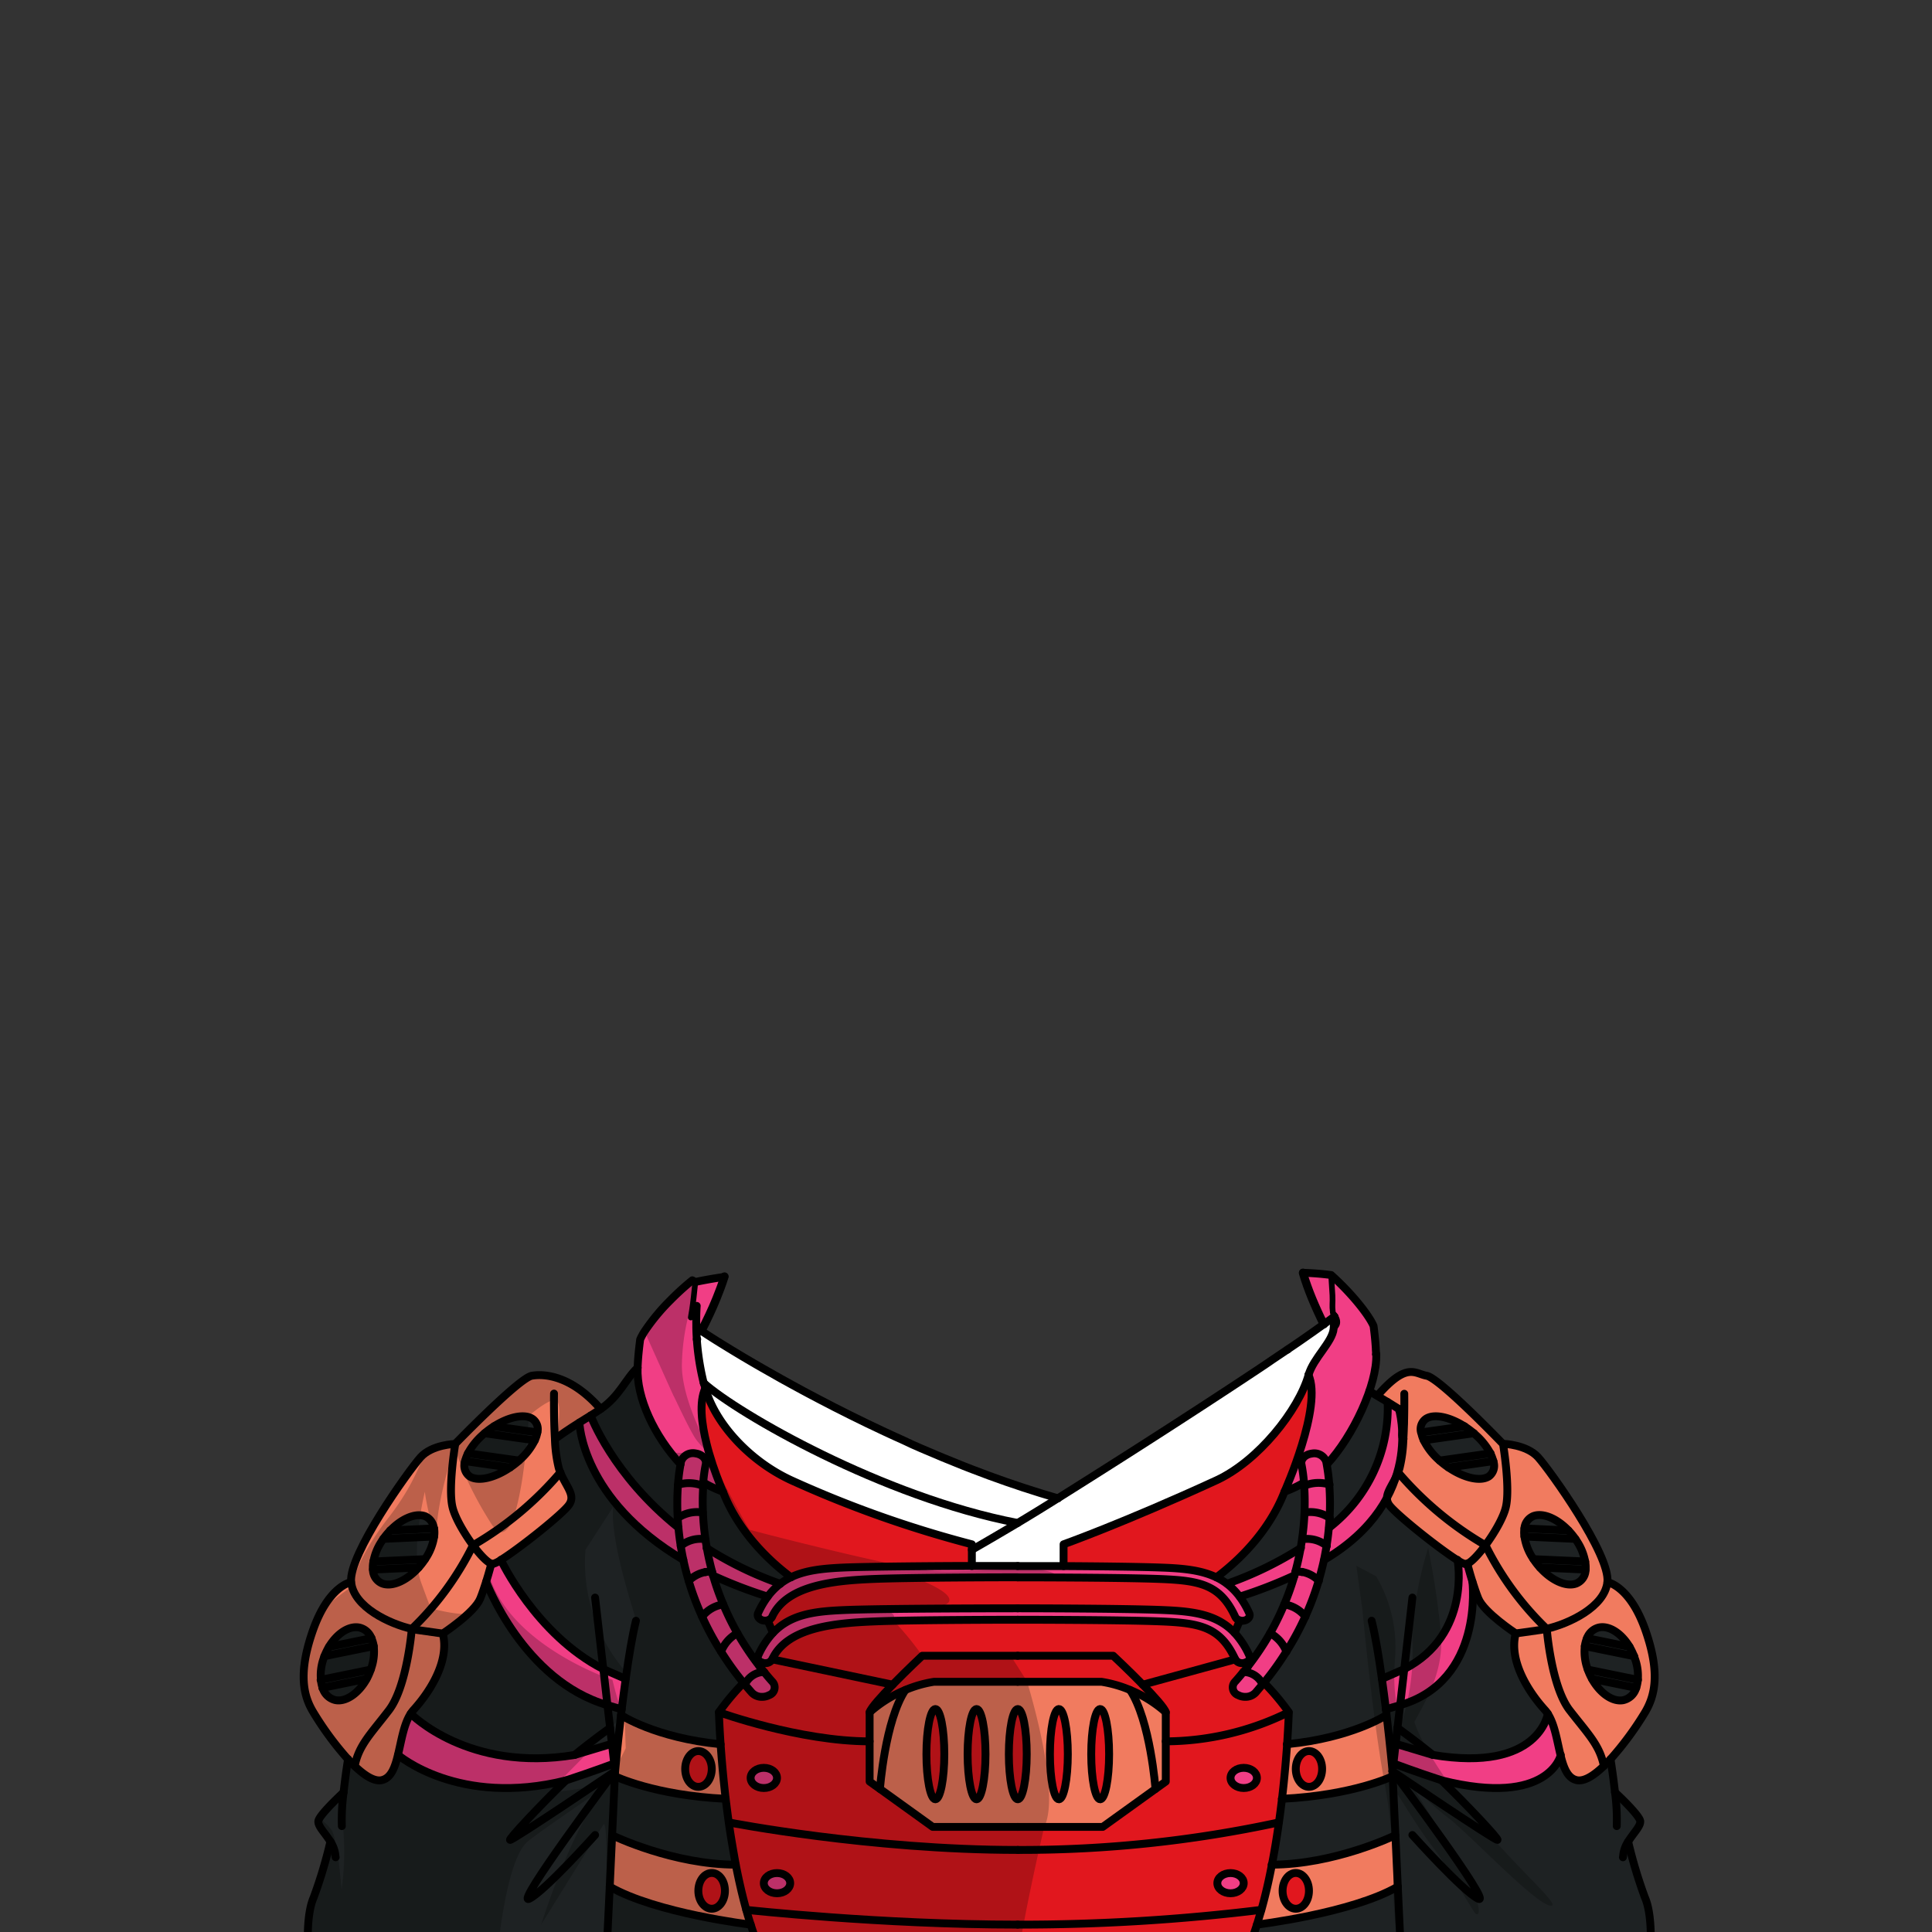 <svg xmlns="http://www.w3.org/2000/svg" viewBox="0 0 432 432">
  <rect x="0" y="0" width="432" height="432" fill="#333333" stroke="none"/>
  <defs>
    <style>.GUNDAN_OWL_OUTFIT_GUNDAN_OWL_OUTFIT_27_cls-1{isolation:isolate;}.GUNDAN_OWL_OUTFIT_GUNDAN_OWL_OUTFIT_27_cls-2{fill:#f13e85;}.GUNDAN_OWL_OUTFIT_GUNDAN_OWL_OUTFIT_27_cls-3{fill:#f17b5f;}.GUNDAN_OWL_OUTFIT_GUNDAN_OWL_OUTFIT_27_cls-4{fill:#e1171e;}.GUNDAN_OWL_OUTFIT_GUNDAN_OWL_OUTFIT_27_cls-5{fill:#1e2223;}.GUNDAN_OWL_OUTFIT_GUNDAN_OWL_OUTFIT_27_cls-6{fill:#fff;}.GUNDAN_OWL_OUTFIT_GUNDAN_OWL_OUTFIT_27_cls-10,.GUNDAN_OWL_OUTFIT_GUNDAN_OWL_OUTFIT_27_cls-7,.GUNDAN_OWL_OUTFIT_GUNDAN_OWL_OUTFIT_27_cls-8{fill:none;stroke:#000;stroke-linecap:round;stroke-linejoin:round;}.GUNDAN_OWL_OUTFIT_GUNDAN_OWL_OUTFIT_27_cls-7{stroke-width:1.76px;}.GUNDAN_OWL_OUTFIT_GUNDAN_OWL_OUTFIT_27_cls-8{stroke-width:1.86px;}.GUNDAN_OWL_OUTFIT_GUNDAN_OWL_OUTFIT_27_cls-9{opacity:0.22;mix-blend-mode:multiply;}.GUNDAN_OWL_OUTFIT_GUNDAN_OWL_OUTFIT_27_cls-10{stroke-width:1.27px;}</style>
  </defs>
  <g class="GUNDAN_OWL_OUTFIT_GUNDAN_OWL_OUTFIT_27_cls-1">
    <g id="oufit">
      <path class="GUNDAN_OWL_OUTFIT_GUNDAN_OWL_OUTFIT_27_cls-2" d="M307.63,301.53c-.11-1.9-.31-3.61-.51-5-.86-2.09-4.39-6.84-9.47-11.4.1,1.52.18,3,.29,4.58.12,1.94-.13,2,.09,3.92,0,0,2.13,2.19.14,3.44-.24,3-4.55,6.63-5.6,10.36,3.19,6.92-5.13,25.65-5.34,26.14a25.33,25.33,0,0,0,4.41-2.07,36.27,36.27,0,0,0-.54-4c-.27-1.15.75-2.26,2.26-2.46a2.82,2.82,0,0,1,3.23,1.72c0,.08.07.32.14.7,5.85-6.28,11.24-17.85,11-24.56h0C307.68,302.38,307.67,302,307.63,301.53Z" />
      <path class="GUNDAN_OWL_OUTFIT_GUNDAN_OWL_OUTFIT_27_cls-2" d="M158.56,324.94c-.19-.68-.39-1.38-.56-2.1-.13-.24-.25-.5-.38-.76-.49-2.76-1-8-.05-11.34-1.52-4.47-1.89-18.54-1.89-18.54h-.84c0-.23.07-.47.1-.7h0c.06-.47.12-.94.17-1.42.13-1.15.24-2.32.37-3.48a2.64,2.64,0,0,0-.61-.39,58.44,58.44,0,0,0-4.85,4.4l0,0a47,47,0,0,0-5.81,7l0,0a11.51,11.51,0,0,0-1,1.84c-.23,1.73-.48,3.9-.57,6.31h0a17.46,17.46,0,0,0,0,1.91q0,.11,0,.24a23.13,23.13,0,0,0,.64,3.73,35,35,0,0,0,4.47,10s0,0,0,.06c.61.95,1.27,1.88,2,2.78s1.58,2,2.42,2.87c.07-.38.13-.62.15-.7a2.36,2.36,0,0,1,1.72-1.61,3.47,3.47,0,0,1,1.51-.11,2.71,2.71,0,0,1,2.1,1.3,1.6,1.6,0,0,1,.16,1.16,32.17,32.17,0,0,0-.55,4,26,26,0,0,0,4.41,2.07c-.06-.15-1.14-2.61-2.27-6C159.11,326.75,158.83,325.86,158.56,324.94Z" />
      <path class="GUNDAN_OWL_OUTFIT_GUNDAN_OWL_OUTFIT_27_cls-2" d="M299.6,293.69l-.94.77-.34.28-.21.18-4.64,3,2.56-1.83q-1.42-2.85-2.64-5.8c-.75-1.85-1.44-3.72-2-5.64,2.74.06,4.77.25,5.71.36l.25,0,.33,0,1,1.9.41,3.4Z" />
      <path class="GUNDAN_OWL_OUTFIT_GUNDAN_OWL_OUTFIT_27_cls-2" d="M164,302.11l-.3.14-7.79-4.89-.18-.11-1.53-1,.21-3.35.28-4.36s-1.53-1.11.78-1.92a8.64,8.64,0,0,1,1.26-.33l.14,0,.29-.05c1.14-.19,2.82-.4,4.77-.6-.51,1.58-1.09,3.13-1.71,4.66-1,2.48-2.16,4.91-3.39,7.29l1.34.88,1,.64.93.59,1,.62.91.56.76.47Z" />
      <path class="GUNDAN_OWL_OUTFIT_GUNDAN_OWL_OUTFIT_27_cls-3" d="M211.14,391c0-.43,0-.84,0-1.24q.06,1.21.06,2.52t-.06,2.52c0-.4,0-.81,0-1.24s0-.85,0-1.28S211.15,391.37,211.14,391ZM211,395.9c0,.39-.06.77-.1,1.14C211,396.67,211,396.29,211,395.9Zm0-.14c0-.33.05-.66.06-1,0,.4-.05.78-.08,1.15C211,395.85,211,395.81,211,395.76ZM211,388v0c0,.55.1,1.14.13,1.74,0-.35,0-.68-.06-1S211,388.22,211,388Zm41.71-10.11a27.4,27.4,0,0,0-6.4-1.83H208.85a27.4,27.4,0,0,0-6.4,1.83l-.94.41c-.64.29-1.31.62-2,1-.33.18-.67.37-1,.58s-.68.42-1,.64a6,6,0,0,0-.52.36c-.29.19-.57.4-.86.62l-.34.26-.26.2c-.35.28-.7.58-1.05.89h0v15.52h0l1.53,1.1.77.54h0l11.8,8.49h38l11.8-8.49,2.31-1.65V382.84A28.22,28.22,0,0,0,252.68,377.88ZM211,395.9c0,.39-.06.77-.1,1.14s-.06.56-.1.83c-.3,2.29-.79,3.91-1.36,4.34a.55.55,0,0,1-.14.09h0l-.15,0c-1.1,0-2-4.53-2-10.1s.9-10.09,2-10.09h.05l.1,0h0a.55.55,0,0,1,.14.09.64.64,0,0,1,.15.14,9.53,9.53,0,0,1,1.21,4.19c0,.26.07.54.1.83s0,.36.05.55c0,.55.1,1.14.13,1.74q.06,1.21.06,2.52t-.06,2.52C211.07,395.15,211,395.53,211,395.9Zm9.34-2.64a33.14,33.14,0,0,1-.72,6.76c0,.21-.1.4-.15.58a4.35,4.35,0,0,1-.17.51,3.5,3.5,0,0,1-.17.43,2.15,2.15,0,0,1-.38.58.43.43,0,0,1-.1.09.48.48,0,0,1-.3.12.42.42,0,0,1-.21-.06.24.24,0,0,1-.09-.06.28.28,0,0,1-.1-.09,2.8,2.8,0,0,1-.56-1,6.21,6.21,0,0,1-.24-.79c0-.19-.1-.4-.15-.62a.94.94,0,0,1,0-.16l0-.17c-.05-.22-.09-.45-.13-.69-.08-.51-.15-1.05-.22-1.64s-.12-1.18-.15-1.81c0-.33,0-.68-.05-1s0-.63,0-.95,0-.68,0-1,0-.69,0-1,0-.64,0-.95,0-.36,0-.54a3.87,3.87,0,0,1,0-.48c0-.63.09-1.24.15-1.81s.14-1.14.22-1.64c0-.24.08-.47.13-.69s0-.22.07-.33.1-.42.15-.62.1-.37.16-.54a2.83,2.83,0,0,1,.74-1.34l.09-.06a.42.42,0,0,1,.21-.06c.27,0,.54.28.78.79a3.5,3.5,0,0,1,.17.43,4.86,4.86,0,0,1,.17.5q.17.57.3,1.29.06.32.12.66c0,.1,0,.21,0,.32a40,40,0,0,1,.42,6.1C220.37,392.58,220.37,392.92,220.35,393.26Zm7.22,9.07-.12,0a.27.27,0,0,1-.11-.05,1.8,1.8,0,0,1-.65-.93c-.05-.13-.1-.26-.15-.41a15.94,15.94,0,0,1-.62-2.87q-.09-.58-.15-1.23c-.14-1.38-.22-2.94-.22-4.59s.08-3.24.22-4.63c0-.41.09-.81.15-1.19a15.62,15.62,0,0,1,.62-2.86c0-.12.08-.24.12-.34a2.71,2.71,0,0,1,.45-.81l.1-.1a.51.51,0,0,1,.13-.09.27.27,0,0,1,.11,0h.12c1.11,0,2,4.51,2,10.09S228.68,402.33,227.57,402.33Zm9.2,0c-1.1,0-2-4.53-2-10.1s.9-10.09,2-10.09,2,4.51,2,10.09S237.89,402.33,236.77,402.33Zm9.22,0c-1.11,0-2-4.53-2-10.1s.9-10.09,2-10.09,2,4.51,2,10.09S247.09,402.33,246,402.33ZM211.14,391c0-.43,0-.84,0-1.24q.06,1.21.06,2.52t-.06,2.52c0-.4,0-.81,0-1.24s0-.85,0-1.28S211.15,391.37,211.14,391Zm-.11,4.81c0-.33.05-.66.06-1,0,.4-.05.78-.08,1.15C211,395.85,211,395.81,211,395.76Zm0,.14c0,.39-.06.77-.1,1.14C211,396.67,211,396.29,211,395.9Zm0-7.91v0c0,.55.1,1.14.13,1.74,0-.35,0-.68-.06-1S211,388.22,211,388Z" />
      <path class="GUNDAN_OWL_OUTFIT_GUNDAN_OWL_OUTFIT_27_cls-4" d="M246,382.14c-1.11,0-2,4.51-2,10.09s.91,10.1,2,10.1,2-4.53,2-10.1S247.09,382.14,246,382.14Z" />
      <path class="GUNDAN_OWL_OUTFIT_GUNDAN_OWL_OUTFIT_27_cls-4" d="M227.56,382.14c-1.11,0-2,4.51-2,10.09s.9,10.1,2,10.1,2-4.53,2-10.1S228.68,382.14,227.56,382.14Z" />
      <path class="GUNDAN_OWL_OUTFIT_GUNDAN_OWL_OUTFIT_27_cls-4" d="M218.36,382.14c-1.12,0-2,4.51-2,10.09s.9,10.1,2,10.1,2-4.53,2-10.1S219.46,382.14,218.36,382.14Z" />
      <path class="GUNDAN_OWL_OUTFIT_GUNDAN_OWL_OUTFIT_27_cls-4" d="M236.77,382.14c-1.1,0-2,4.51-2,10.09s.9,10.1,2,10.1,2-4.53,2-10.1S237.88,382.14,236.77,382.14Z" />
      <path class="GUNDAN_OWL_OUTFIT_GUNDAN_OWL_OUTFIT_27_cls-4" d="M209.14,382.14c-1.1,0-2,4.51-2,10.09s.9,10.1,2,10.1,2-4.53,2-10.1S210.25,382.14,209.14,382.14Z" />
      <path class="GUNDAN_OWL_OUTFIT_GUNDAN_OWL_OUTFIT_27_cls-5" d="M365.64,371c-.08-.21-.15-.44-.23-.64a14,14,0,0,0-1-2.09c-1.79-3-4.5-4.8-6.8-4.35a3.79,3.79,0,0,0-2.73,2.41,6.83,6.83,0,0,0-.48,1.78,11.35,11.35,0,0,0,.58,5c0,.09.06.18.09.26a14,14,0,0,0,.94,2.07c1.78,3.2,4.63,5.22,7,4.75a3.88,3.88,0,0,0,2.86-2.74,6.61,6.61,0,0,0,.38-1.79A11.21,11.21,0,0,0,365.64,371Z" />
      <path class="GUNDAN_OWL_OUTFIT_GUNDAN_OWL_OUTFIT_27_cls-5" d="M354.45,349.15a12.16,12.16,0,0,0-1.79-4.46c-.12-.2-.26-.4-.4-.59a13.7,13.7,0,0,0-1.55-1.89c-2.52-2.64-5.64-4-7.79-3.23a3.29,3.29,0,0,0-2.05,2.78h0a5.85,5.85,0,0,0,0,1.82,11.94,11.94,0,0,0,1.85,4.8,2.2,2.2,0,0,0,.17.25,14.06,14.06,0,0,0,1.44,1.87c2.56,2.87,5.88,4.42,8.12,3.58a3.35,3.35,0,0,0,2.09-3.12A6.27,6.27,0,0,0,354.45,349.15Z" />
      <path class="GUNDAN_OWL_OUTFIT_GUNDAN_OWL_OUTFIT_27_cls-5" d="M333.3,325a14.86,14.86,0,0,0-3.15-4c-.19-.17-.37-.34-.57-.5a17.62,17.62,0,0,0-2.09-1.55c-3.28-2.09-6.75-2.87-8.58-1.7a2.81,2.81,0,0,0-1.12,3.06h0a6.6,6.6,0,0,0,.57,1.77,14.26,14.26,0,0,0,3.29,4.31l.25.22a17.17,17.17,0,0,0,2,1.55c3.4,2.31,7.09,3.21,9,2a2.94,2.94,0,0,0,1-3.42A7.92,7.92,0,0,0,333.3,325Z" />
      <path class="GUNDAN_OWL_OUTFIT_GUNDAN_OWL_OUTFIT_27_cls-5" d="M110.45,318.92a17.62,17.62,0,0,0-2.09,1.55c-.2.16-.38.33-.57.5a14.86,14.86,0,0,0-3.15,4,8.54,8.54,0,0,0-.65,1.74,3,3,0,0,0,1.05,3.42c1.92,1.22,5.61.32,9-2a17.17,17.17,0,0,0,2-1.55l.25-.22a14.26,14.26,0,0,0,3.29-4.31,6.6,6.6,0,0,0,.57-1.77h0a2.8,2.8,0,0,0-1.13-3.06C117.2,316.05,113.72,316.83,110.45,318.92Z" />
      <path class="GUNDAN_OWL_OUTFIT_GUNDAN_OWL_OUTFIT_27_cls-5" d="M83.09,366.3a3.79,3.79,0,0,0-2.73-2.41c-2.3-.45-5,1.39-6.8,4.35a14,14,0,0,0-1,2.09c-.09.2-.15.43-.23.64a11.21,11.21,0,0,0-.61,4.65,6.61,6.61,0,0,0,.38,1.79,3.88,3.88,0,0,0,2.86,2.74c2.4.47,5.25-1.55,7-4.75a14,14,0,0,0,.94-2.07c0-.08,0-.17.09-.26a11.35,11.35,0,0,0,.58-5A6.83,6.83,0,0,0,83.09,366.3Z" />
      <path class="GUNDAN_OWL_OUTFIT_GUNDAN_OWL_OUTFIT_27_cls-5" d="M97.07,341.76A3.29,3.29,0,0,0,95,339c-2.15-.79-5.28.59-7.79,3.23a13.7,13.7,0,0,0-1.55,1.89c-.14.19-.28.39-.4.59a12.16,12.16,0,0,0-1.79,4.46,6.27,6.27,0,0,0-.1,1.81,3.35,3.35,0,0,0,2.09,3.12c2.24.84,5.56-.71,8.12-3.58A14.06,14.06,0,0,0,95,348.63a2.2,2.2,0,0,0,.17-.25,11.94,11.94,0,0,0,1.85-4.8,5.85,5.85,0,0,0,0-1.82Z" />
      <path class="GUNDAN_OWL_OUTFIT_GUNDAN_OWL_OUTFIT_27_cls-3" d="M311.35,396s0-.05,0-.14,0-.24,0-.42,0-.27,0-.42,0-.43-.07-.69-.05-.52-.08-.82-.05-.49-.08-.76-.06-.69-.1-1.06,0-.48-.07-.73l0-.24c-.18-1.7-.39-3.73-.64-5.92a.13.13,0,0,1,0-.06s0-.11,0-.17v0l0-.28a1,1,0,0,0,0-.16s0-.09,0-.14,0-.1,0-.16,0-.22,0-.33h0l-.3.19h0l-.07,0-.14.08h0c-.29.17-.69.39-1.21.65h0l-.21.1-.46.23-.1,0h0l0,0h0l0,0h0l-.19.09-.32.15-.44.2-.11,0h0l-.09,0c-.55.24-1.15.49-1.82.75h0l-.72.27c-.25.09-.51.19-.77.27l-1.23.42-1.32.41-1.14.33c-.57.16-1.17.31-1.79.46-1.05.26-2.16.5-3.34.73l-1.16.2-.87.14-.35.06c-.42.06-.84.13-1.27.18l-.65.08q-.48.08-1,.12l-1,.11c0,.36-.05.73-.08,1.11s0,.55-.06.84c0,.51-.08,1-.13,1.58s-.07.85-.11,1.29c0,0,0,.06,0,.09l-.06.67c0,.27-.05.54-.07.82-.05.52-.1,1-.16,1.59a1.64,1.64,0,0,1,0,.22c0,.17,0,.34-.05.52-.06.57-.12,1.15-.19,1.75s-.13,1.15-.2,1.73h0c2.72-.13,5.24-.36,7.54-.66l.53-.07.72-.1c1-.15,2-.31,2.9-.47h0l2.13-.41,1.86-.42c1-.23,1.85-.46,2.66-.69.52-.14,1-.28,1.46-.42,1.17-.36,2.14-.69,2.9-1l.11-.05.12,0,.39-.15h0l.42-.17.08,0,.34-.14.17-.07.41-.19Zm-15.85.68a1.56,1.56,0,0,1-.1.37,4.93,4.93,0,0,1-.27.67,1.18,1.18,0,0,1-.16.29l0,0a1.06,1.06,0,0,1-.18.27,1.71,1.71,0,0,1-.21.26,3.09,3.09,0,0,1-.46.43,1.86,1.86,0,0,1-.53.3l-.29.1a1.5,1.5,0,0,1-.29.06l-.3,0-.3,0a1.5,1.5,0,0,1-.29-.06l-.29-.1a2,2,0,0,1-.53-.3,3.74,3.74,0,0,1-.47-.43l-.11-.13-.1-.13-.19-.27s0,0,0,0-.12-.2-.17-.3a5.12,5.12,0,0,1-.5-2.23,4.76,4.76,0,0,1,.86-2.81,2.52,2.52,0,0,1,.21-.25,2.5,2.5,0,0,1,.23-.23,2.81,2.81,0,0,1,.79-.51l.21-.07.15,0a.51.51,0,0,1,.17,0,1.83,1.83,0,0,1,.66,0,.51.51,0,0,1,.17,0l.15,0,.21.07a2.76,2.76,0,0,1,.81.53.8.8,0,0,1,.2.21,1.64,1.64,0,0,1,.21.25,2.75,2.75,0,0,1,.19.28.94.94,0,0,1,.14.26.3.3,0,0,1,0,.08,1.13,1.13,0,0,1,.13.27s0,0,0,.05a4.11,4.11,0,0,1,.28,1.07,2.21,2.21,0,0,1,.05.51,1.42,1.42,0,0,1,0,.29A5,5,0,0,1,295.5,396.72Z" />
      <path class="GUNDAN_OWL_OUTFIT_GUNDAN_OWL_OUTFIT_27_cls-3" d="M312.23,414.79l-.21-4.41-.16.08-.7.31c-.26.12-.57.26-.94.41l-.38.16-1,.4-.89.36-.47.17c-.54.21-1.11.42-1.73.63l-.52.19-.54.18c-.76.26-1.58.52-2.44.77l-.87.26c-1.41.41-2.93.81-4.52,1.16-.55.13-1.12.25-1.69.36s-1.15.22-1.73.31a2.38,2.38,0,0,1-.37.06c-.37.07-.75.13-1.13.18a52.43,52.43,0,0,1-7.59.58h0c-.09.49-.19,1-.29,1.47-.23,1.14-.47,2.27-.73,3.39-.12.54-.25,1.07-.38,1.6s-.23.95-.35,1.42c-.19.75-.39,1.49-.59,2.22-.3,1.12-.64,2.23-1,3.3h0l.24,0,.2,0h.18l.31,0,.29,0,.49-.07.31-.05.36-.05.76-.11.86-.13.76-.13c.92-.15,1.95-.32,3.05-.52l1.46-.27.67-.13.12,0c1.09-.21,2.23-.45,3.4-.71h0l.92-.21.27-.06.28-.06.75-.18,2.61-.66,1.32-.36,1-.28,1.62-.49.31-.09.51-.17.47-.15,1-.35c.75-.26,1.49-.53,2.21-.82l.59-.24c.73-.3,1.45-.61,2.13-.94l1.06-.53h0l.51-.28c.16-.08.31-.17.46-.26h0ZM292.56,424a4.77,4.77,0,0,1-.54,1.35,2.75,2.75,0,0,1-.19.28l-.21.26a2.73,2.73,0,0,1-.48.42,1.67,1.67,0,0,1-.28.18,2.42,2.42,0,0,1-.51.21l-.08,0a.71.71,0,0,1-.2,0h0l-.3,0-.33,0a.71.71,0,0,1-.2,0l-.08,0a2.42,2.42,0,0,1-.51-.21,1.67,1.67,0,0,1-.28-.18,3.14,3.14,0,0,1-.48-.42h0l-.11-.12a4.71,4.71,0,0,1-1-2.94c0-2.2,1.32-4,2.95-4a1.58,1.58,0,0,1,.38,0h.07a1.11,1.11,0,0,1,.26.07.52.52,0,0,1,.16.06,2.28,2.28,0,0,1,.69.43,2.44,2.44,0,0,1,.29.27,3.48,3.48,0,0,1,.24.28l.08.12c.06.09.12.18.17.27a4.85,4.85,0,0,1,.48,1.24,5.1,5.1,0,0,1,.14,1.19A5,5,0,0,1,292.56,424Z" />
      <path class="GUNDAN_OWL_OUTFIT_GUNDAN_OWL_OUTFIT_27_cls-3" d="M161.13,390l-.93-.1-.79-.09-.94-.12c-.32,0-.64-.08-.95-.14s-.45-.06-.67-.1l-.3,0q-.56-.07-1.08-.18l-.17,0-.74-.14c-.69-.13-1.37-.27-2-.42l-1.06-.25c-.49-.12-1-.24-1.43-.37l-.76-.21-.74-.21-1.32-.41c-.71-.23-1.37-.46-2-.7l-.67-.25c-.48-.19-.94-.37-1.36-.55h0l-.79-.34-.34-.15-.25-.12-.25-.12c-.65-.31-1.18-.59-1.59-.81l-.13-.08-.13-.07c-.42-.23-.69-.4-.78-.46h0c0,.14,0,.28-.05.41l0,.23a1.64,1.64,0,0,1,0,.22s0,.07,0,.11,0,.21,0,.31c-.05.42-.1.84-.14,1.25,0,.15,0,.3-.05.45-.06.54-.12,1-.17,1.55,0,.11,0,.21,0,.32-.13,1.22-.25,2.34-.35,3.32l0,.29c-.05.44-.09.84-.12,1.22l0,.21a.86.86,0,0,0,0,.16c0,.31-.06.59-.08.85,0,.05,0,.09,0,.13l0,.32a1.49,1.49,0,0,1,0,.21c0,.05,0,.1,0,.15v.07c0,.11,0,.2,0,.29a.71.71,0,0,0,0,.14c0,.05,0,.1,0,.14a.49.49,0,0,0,0,.11.45.45,0,0,0,0,.08l0,1.12a34.91,34.91,0,0,0,3.64,1.4l1.12.36.18.05c.69.22,1.45.44,2.29.65l.21.06,1.55.39c1.82.43,3.89.84,6.22,1.2l1.05.15.71.1.59.08.69.08c.35.05.72.09,1.08.12s.77.08,1.16.12q2.06.19,4.29.3C161.72,397.53,161.37,393.3,161.13,390Zm-2,5.94a2,2,0,0,1,0,.35,3.1,3.1,0,0,1-.1.53c0,.13-.07.26-.11.38s0,.08,0,.11-.09.22-.13.32l-.06.13c-.05.1-.11.2-.17.3a3.4,3.4,0,0,1-.87,1,2,2,0,0,1-.53.3l-.29.1a1.5,1.5,0,0,1-.29.06l-.3,0-.3,0a1.36,1.36,0,0,1-.29-.06,2.55,2.55,0,0,1-.81-.4,2.74,2.74,0,0,1-.36-.32,2.83,2.83,0,0,1-.32-.37,2.75,2.75,0,0,1-.19-.28c-.06-.1-.12-.2-.17-.3l-.06-.13a3.05,3.05,0,0,1-.13-.32s0-.07,0-.11-.08-.25-.11-.38a3.1,3.1,0,0,1-.1-.53,2,2,0,0,1,0-.35c0-.14,0-.27,0-.41s0-.27,0-.41,0-.23,0-.34a4.82,4.82,0,0,1,.62-1.78.35.35,0,0,0,0-.08.21.21,0,0,0,0-.06l0-.06a.35.35,0,0,1,.05-.08l.06-.07a.84.84,0,0,1,.15-.18,2.87,2.87,0,0,1,.75-.61,2.42,2.42,0,0,1,.51-.21l.08,0a.71.71,0,0,1,.2,0,1.83,1.83,0,0,1,.66,0,.51.51,0,0,1,.17,0l.15,0,.21.07a4,4,0,0,1,2.09,3.8C159.15,395.68,159.14,395.81,159.13,396Z" />
      <path class="GUNDAN_OWL_OUTFIT_GUNDAN_OWL_OUTFIT_27_cls-3" d="M167.35,428.72l-.48-1.67c-.2-.7-.38-1.42-.56-2.14s-.4-1.58-.59-2.38l-.12-.53c0-.19-.09-.38-.13-.57l-.12-.53c0-.24-.1-.49-.16-.73-.23-1.07-.45-2.14-.66-3.22-.63,0-1.26,0-1.89,0l-1-.05-1.17-.09c-.35,0-.69-.06-1-.09-1.29-.14-2.56-.31-3.8-.52s-2.42-.44-3.57-.7c-1.54-.34-3-.72-4.39-1.12-.69-.2-1.36-.4-2-.6-.44-.13-.87-.27-1.28-.41s-1-.33-1.41-.49c-1.72-.61-3.15-1.18-4.19-1.62l-.36-.15-.16-.07-.62-.27h0l-.45-.21-.11-.05-.1,0-.08,0-.53,11.47h0a36.64,36.64,0,0,0,4.48,2.14l1,.41,1.23.45c.41.15.83.29,1.26.43.84.28,1.7.55,2.57.81s1.75.5,2.62.73l2.62.66,1.29.3,1.27.28.12,0,1.13.24.65.14.65.13.51.1,1.16.22c1.14.22,2.22.41,3.2.57l.91.15.48.08,1.23.19c1,.16,1.83.27,2.36.34l.25,0,.47.07h0C167.68,429.82,167.51,429.27,167.35,428.72Zm-8.2-2-.3,0a2.21,2.21,0,0,1-.35-.08l-.21-.07a4,4,0,0,1-2.09-3.8c0-2.2,1.32-4,3-4s2.95,1.78,2.95,4S160.79,426.77,159.15,426.77Z" />
      <path class="GUNDAN_OWL_OUTFIT_GUNDAN_OWL_OUTFIT_27_cls-3" d="M318.37,322.06a8.17,8.17,0,0,1-.37-.9,6,6,0,0,0,.36.9c.08.17.17.35.27.53Zm-4.54-.3h0a.67.67,0,0,1-.15-.14A.54.54,0,0,0,313.83,321.76Zm54.08,42.72c-3.49-9.93-8.49-10.71-8.49-10.71a3.46,3.46,0,0,0,0-.46,4.93,4.93,0,0,0,0-.65,6.86,6.86,0,0,0-.11-.71,12.76,12.76,0,0,0-.41-1.58c-.09-.28-.19-.57-.3-.86s-.11-.3-.17-.46l-.38-.92A.94.94,0,0,0,358,348c-.11-.27-.24-.55-.37-.83l-.47-1h0l-.51-1c-.17-.35-.35-.7-.55-1.06l-.28-.51h0l-.59-1.06-.31-.55-.11-.19-.2-.34c-.32-.54-.63-1.08-1-1.61,0,0,0,0,0,0l-1-1.6c-.33-.54-.67-1.07-1-1.6l-.67-1-.67-1c-.33-.5-.67-1-1-1.46h0l-1-1.38c-.21-.3-.41-.59-.62-.87l-.59-.82c-.19-.27-.37-.52-.56-.77l-.46-.63c-.3-.4-.58-.77-.84-1.1l-.37-.48c-.4-.51-.73-.91-1-1.17-2.59-2.89-7.78-3-7.78-3S321.88,308.12,319,307.62c-2.68-.47-4.37-3.15-11,4.44.38.26.75.52,1.13.76l.51.34.4.24,0,0,.15.09h0l0,0,.87.53,1,.63.6.38a2.58,2.58,0,0,1,1.12,2.37c0,.15,0,.3,0,.45l0,.29a1.1,1.1,0,0,1,0,.18c-.09.76-.26,1.5-.32,2.11h0v0c0,.06,0,.12,0,.17a1.92,1.92,0,0,0,0,.55v0a0,0,0,0,0,0,0l0,.12.09.18a.54.54,0,0,0,.15.15c0,.56-.07,1.11-.11,1.64-.07.88-.16,1.73-.25,2.49-.06.41-.12.79-.19,1.14a9,9,0,0,1-.29,1.23l-.18.49c-.06.16-.12.32-.19.47h0l.47.55.52.59c.36.4.75.84,1.18,1.29l.89.94c.3.32.63.64,1,1l.51.51,1.08,1q.84.8,1.77,1.62l.14.13c.78.69,1.6,1.39,2.47,2.09l.12.1c.42.34.85.68,1.3,1s1,.75,1.49,1.12c1.07.79,2.19,1.57,3.37,2.33l1.38.87c.62.38,1.25.75,1.9,1.12.25.52.51,1,.78,1.55,0,.05.05.09.07.14.24.45.48.9.73,1.34l.09.17c.08.13.15.26.22.39l.22.37a.35.35,0,0,0,0,.08l.18.32c.09.16.19.31.29.47q1.17,2,2.39,3.69l.57.81.53.74c.71,1,1.4,1.85,2.07,2.66l.36.44.35.42c.68.81,1.32,1.54,1.89,2.17l.42.46.68.71c.8.84,1.39,1.4,1.64,1.63l.06.06.09.08s0,.23.06.65c0,.07,0,.14,0,.22s.06.47.09.76l.06.46c0,.33.08.68.14,1.06s.1.71.15,1.09a.52.52,0,0,1,0,.11c.06.34.11.68.17,1,.1.55.21,1.12.32,1.71l.12.58c.27,1.28.59,2.62,1,3.94.16.5.31,1,.48,1.49s.34,1,.53,1.43.25.6.38.89.35.74.54,1.09l.34.59h0l.36.55s0,0,0,0c.12.18.24.35.37.51h0l.75,1,.36.47c.12.15.23.3.35.44a55.11,55.11,0,0,1,4.43,6c.13.23.26.46.38.7a7.92,7.92,0,0,1,.35.72q.15.32.27.63a1.17,1.17,0,0,1,.05.11c0,.07.05.15.08.22a13.31,13.31,0,0,1,.42,1.35c.08.28.14.56.2.85q.42-.4.84-.84l.28-.29.37-.39c.22-.23.43-.47.65-.72s.69-.8,1-1.21c.53-.63,1-1.28,1.54-1.92l1-1.4.53-.74.72-1c1-1.51,1.84-2.8,2.29-3.58C369.86,379.4,371.42,374.41,367.91,364.48Zm-44-36.34h0c-.17-.12-.34-.23-.51-.36s-.5-.37-.74-.57-.49-.41-.72-.62h0l-.13-.1-.12-.11a15.77,15.77,0,0,1-2.55-3,4.37,4.37,0,0,1-.25-.4c-.09-.14-.16-.27-.23-.4l-.26-.53a8.17,8.17,0,0,1-.37-.9,6.08,6.08,0,0,1-.21-.87h0a2.81,2.81,0,0,1,1.13-3.06c1.82-1.17,5.3-.39,8.57,1.7a16.84,16.84,0,0,1,2.09,1.55c.2.16.38.33.57.5s.44.41.64.62.4.41.58.62l0,0c.19.21.36.42.52.62A13.47,13.47,0,0,1,333.3,325a8,8,0,0,1,.65,1.74,3,3,0,0,1-1.05,3.42C331,331.35,327.3,330.45,323.9,328.14Zm21.62,23.53c-.26-.23-.52-.48-.77-.74,0,0,0,0,0,0l-.39-.42h0a13.33,13.33,0,0,1-1.45-1.87l-.17-.25a11.93,11.93,0,0,1-.62-1.08c-.07-.12-.12-.24-.18-.35a10.93,10.93,0,0,1-1.05-3.37,5.85,5.85,0,0,1,0-1.82,3.29,3.29,0,0,1,2.05-2.78,3.81,3.81,0,0,1,1.32-.22,6.09,6.09,0,0,1,.72.05,6.53,6.53,0,0,1,1.28.33l.39.15a12.25,12.25,0,0,1,4.08,2.92h0l.21.23a13.62,13.62,0,0,1,1.33,1.66,5.57,5.57,0,0,1,.4.59,13.87,13.87,0,0,1,1.18,2.29,10.23,10.23,0,0,1,.62,2.17q.06.32.09.63c0,.2,0,.41,0,.6a5.49,5.49,0,0,1,0,.58,3.35,3.35,0,0,1-2.09,3.12,3.87,3.87,0,0,1-1.33.23,5,5,0,0,1-.76-.06l-.47-.09c-.27-.07-.54-.15-.82-.25a8.48,8.48,0,0,1-1.34-.63c-.14-.08-.29-.16-.44-.26s-.29-.18-.44-.29l-.43-.31C346.12,352.19,345.82,351.94,345.52,351.67Zm20.6,24.89a5.47,5.47,0,0,1-.25.84h0c0,.09-.07.18-.1.26a2.17,2.17,0,0,1-.15.35,3.11,3.11,0,0,1-.22.4,3.81,3.81,0,0,1-.64.8.45.45,0,0,1-.1.09,2.8,2.8,0,0,1-.75.52,1.14,1.14,0,0,1-.34.15,2.51,2.51,0,0,1-.55.17c-2.41.47-5.26-1.55-7-4.75a14,14,0,0,1-.94-2.07c0-.08-.05-.17-.08-.26a12.49,12.49,0,0,1-.5-2c0-.16,0-.32-.07-.48s-.05-.4-.06-.59a12.57,12.57,0,0,1,0-1.37c0-.19,0-.37.05-.56a8.87,8.87,0,0,1,.19-.95,5.56,5.56,0,0,1,.3-.84,3.76,3.76,0,0,1,2.72-2.41,3.69,3.69,0,0,1,1.15,0,1.26,1.26,0,0,1,.27,0l.14,0,.33.08a6.48,6.48,0,0,1,.86.32,5.46,5.46,0,0,1,.81.45,10,10,0,0,1,2.3,2.14,2.88,2.88,0,0,1,.3.39,10.51,10.51,0,0,1,.64.95c.19.32.38.66.55,1a10.43,10.43,0,0,1,.48,1.08l.12.32.12.32.15.49h0c.08.25.14.51.2.76,0,.08,0,.16.05.25l.09.44c0,.15.05.29.06.44s.06.46.07.69a9.09,9.09,0,0,1,0,1.57h0c0,.16,0,.32-.05.47S366.15,376.41,366.12,376.56Zm-52.44-54.95a.54.54,0,0,0,.15.15h0A.67.67,0,0,1,313.68,321.61Zm4.69.45a8.17,8.17,0,0,1-.37-.9,6,6,0,0,0,.36.9c.08.17.17.35.27.53Zm-4.54-.3h0a.67.67,0,0,1-.15-.14A.54.54,0,0,0,313.83,321.76Z" />
      <path class="GUNDAN_OWL_OUTFIT_GUNDAN_OWL_OUTFIT_27_cls-3" d="M104.43,325.42c.07-.15.14-.3.22-.45a2.12,2.12,0,0,1,.11-.21,2.25,2.25,0,0,0-.12.21C104.57,325.12,104.49,325.27,104.43,325.42Zm29.68-10.58a2,2,0,0,0-.19-.22l0,0h0s0,0,0,0h0c-.12-.13-.23-.26-.35-.38l-.36-.38-.11-.11-.16-.16,0,0-.17-.17a.92.92,0,0,1-.14-.14l-.26-.25-.29-.28-.12-.11-.08-.07c-.3-.27-.58-.52-.87-.75l-.61-.5-.07-.05c-.25-.19-.49-.37-.74-.54-.44-.32-.88-.6-1.3-.85l-.54-.31-.09-.05,0,0-.09,0-.08,0a17.1,17.1,0,0,0-1.93-.89l-.21-.07-.43-.15-.57-.18-.14,0-.56-.15h0l-.58-.12-.11,0-.41-.07-.49-.06a11.36,11.36,0,0,0-2.15-.05h-.47l-.37.06-.22.06-.25.1h0l-.05,0h0l-.1.05L118,308a23.45,23.45,0,0,0-2.94,2.18l-.67.57c-.3.25-.6.51-.91.79l-.13.11L113,312h0l-.35.31-.38.35c-2.07,1.88-4.27,4-6.11,5.82l-.32.32-.91.9h0l-.28.28h0s0,0,0,0l-.14.13,0,0h0l-.33.33,0,0-.23.23a2.61,2.61,0,0,0-.23.24l0,0,0,.05-.27.27-.26.26-.22.22-.59.61-.12.12a.23.23,0,0,0-.07.07l-.06.06-.11.11h-.49a15.8,15.8,0,0,0-2.12.33l-.14,0-.37.09a12,12,0,0,0-1.7.56l-.11,0-.25.12a4,4,0,0,0-.51.25l0,0h0l-.09.05-.15.08-.08.05,0,0-.47.29L95,325a.47.47,0,0,0-.12.09h0a3.88,3.88,0,0,0-.31.26,6.26,6.26,0,0,0-.52.51c-.67.75-2.08,2.57-3.79,5l-.93,1.32-1.44,2.1-.53.8c-1.34,2-2.71,4.2-4,6.36l-.31.53c-.07.12-.14.24-.2.36q-.36.62-.69,1.23l-.12.21c-.11.21-.22.43-.34.64l-.38.74-.26.51c-.47.95-.89,1.86-1.25,2.72-.1.23-.19.46-.28.69s-.12.3-.17.45q-.16.45-.3.87a11.07,11.07,0,0,0-.33,1.21,3.83,3.83,0,0,0-.13.64,3.56,3.56,0,0,0-.06.44,1.69,1.69,0,0,0,0,.3V353a3.75,3.75,0,0,0,0,.75,4,4,0,0,0-.76.25l-.23.1,0,0-.49.26c-.16.09-.33.19-.51.31a12.08,12.08,0,0,0-1.89,1.64c-.11.12-.23.24-.34.38s-.23.27-.35.42l-.36.45c-.23.31-.47.65-.71,1s-.43.66-.63,1A27.74,27.74,0,0,0,70,364.48c-.29.81-.54,1.59-.76,2.33-.07.25-.14.48-.21.72v0l-.18.69c-.06.24-.12.47-.17.7s-.11.45-.16.67-.14.69-.2,1-.13.77-.18,1.15-.09.73-.13,1.08-.05.7-.07,1c0,.48,0,.94,0,1.38h0s0,0,0,0v.15c0,.13,0,.26,0,.38s0,.19,0,.28,0,.13,0,.2c0,.32.06.63.1.93a2,2,0,0,0,.06.34s0,.07,0,.1a2,2,0,0,0,0,.24,3.2,3.2,0,0,0,.07.33h0c0,.15.06.29.1.44.12.5.26,1,.41,1.41l.09.25a.32.32,0,0,0,0,.09s0,.07,0,.11h0c0,.06.05.12.08.19.1.25.2.48.31.71s.14.3.22.44l.07.14.1.19c0,.08.08.16.13.24l.16.28c.3.52.75,1.26,1.34,2.15.25.38.52.79.81,1.21s.8,1.16,1.26,1.79l.69.94,1.17,1.52h0c.27.34.54.67.82,1l.82,1c.3.34.59.67.89,1l.11.13,0,0h0l.08.07,0,0s0,0,0,.05l0,0a.6.6,0,0,1,.14.14h0a.69.69,0,0,0,.11.13c.29.31.59.6.88.88v0c0-.1,0-.21.07-.31s.07-.34.11-.51h0a.24.24,0,0,1,0-.08q.09-.37.21-.72c.08-.26.17-.52.27-.77a22.49,22.49,0,0,1,3.54-5.71c.19-.25.4-.51.61-.77.83-1.05,1.76-2.21,2.78-3.54.13-.17.25-.34.37-.52s.16-.24.23-.36a5.09,5.09,0,0,0,.3-.5c.13-.23.26-.47.38-.72a29.91,29.91,0,0,0,2.14-6c.07-.25.13-.51.19-.76l.18-.76c.11-.5.21-1,.31-1.48.68-3.4,1-6.29,1-6.95,0-.1,0-.15,0-.15h0a.12.12,0,0,1,0-.05l.06-.06.2-.18c.08-.09.18-.18.3-.29.66-.66,1.83-1.83,3.24-3.46.13-.16.27-.31.41-.47h0l0,0a0,0,0,0,0,0,0l0,0a71.42,71.42,0,0,0,4.88-6.41c.24-.35.47-.71.71-1.08.72-1.11,1.44-2.29,2.13-3.53.22-.39.43-.78.64-1.18.33-.62.64-1.25,1-1.89h0c.61-.35,1.21-.7,1.79-1.06,1.23-.75,2.42-1.53,3.55-2.33h0l1.3-.93c.8-.58,1.57-1.17,2.31-1.76h0a80.08,80.08,0,0,0,6.05-5.35l.51-.51.49-.5.43-.45.39-.41.1-.1c.3-.31.58-.61.85-.91.12-.13.24-.27.37-.4l0,0,.37-.41c.15-.17.3-.33.43-.49l.26-.3.09-.1.09-.1.13-.16a9.08,9.08,0,0,1-.36-1,10.32,10.32,0,0,1-.31-1.36c-.06-.3-.11-.63-.16-1-.14-1-.25-2.22-.33-3.46h0a.76.76,0,0,0,0-.15c0-.05,0-.1,0-.15s0-.11,0-.16,0-.16,0-.24l0,0,.13-.09.1-.07.06-.05h0l0,0,.67-.48,1.89-1.28.39-.26c.64-.43,1.35-.88,2.12-1.37s1.57-1,2.47-1.53l.05,0h0l.09,0a0,0,0,0,1,0,0l.07,0,.39-.25.31-.2.23-.14.07-.05c.35-.22.7-.46,1.05-.71ZM83,373.07l-.09.26a11.37,11.37,0,0,1-.43,1.07c-.16.35-.32.68-.5,1a11.89,11.89,0,0,1-2.53,3.16,3.47,3.47,0,0,1-.37.3,2.52,2.52,0,0,1-.33.24.51.51,0,0,1-.13.09l-.31.2a4.63,4.63,0,0,1-.53.29,5.09,5.09,0,0,1-.6.25,1.94,1.94,0,0,1-.39.12.42.42,0,0,1-.15,0,2.66,2.66,0,0,1-.46.09,3.15,3.15,0,0,1-.53,0,3.35,3.35,0,0,1-.71-.07,3.38,3.38,0,0,1-1.83-1,2.35,2.35,0,0,1-.26-.29,4.27,4.27,0,0,1-.3-.44.35.35,0,0,1-.05-.08c-.08-.13-.14-.26-.21-.39s-.15-.35-.21-.53a7,7,0,0,1-.38-1.79,8.7,8.7,0,0,1,0-.89c0-.18,0-.36,0-.54a2.83,2.83,0,0,1,0-.41c0-.12,0-.24,0-.37a11.8,11.8,0,0,1,.41-1.94c0-.17.1-.33.16-.5l.11-.32a3,3,0,0,1,.11-.32,10.43,10.43,0,0,1,.48-1.08c.17-.35.36-.69.55-1a11.9,11.9,0,0,1,1.7-2.2,4.31,4.31,0,0,1,.37-.37,8.88,8.88,0,0,1,1.18-.91,5.46,5.46,0,0,1,.81-.45,5.7,5.7,0,0,1,.89-.33l.26-.06a3.88,3.88,0,0,1,1.59,0,3.77,3.77,0,0,1,2.73,2.41,6.83,6.83,0,0,1,.48,1.78A11.35,11.35,0,0,1,83,373.07Zm14.07-29.49a11.94,11.94,0,0,1-1.85,4.8,2.2,2.2,0,0,1-.17.25l-.33.49c-.17.25-.35.48-.54.71l-.09.11-.48.56h0l-.06.07-.07.07s0,0,0,0-.25.28-.39.41l-.41.38-.4.38A11.55,11.55,0,0,1,90,353.4a3.6,3.6,0,0,1-.39.2l-.57.25-.15,0a5.45,5.45,0,0,1-.65.21,2,2,0,0,1-.31.07l-.15,0a2.25,2.25,0,0,1-.36.06,5.58,5.58,0,0,1-.7,0l-.3,0a3.52,3.52,0,0,1-.92-.21,2.93,2.93,0,0,1-.4-.19,1.75,1.75,0,0,1-.29-.18,1.37,1.37,0,0,1-.21-.15,3.21,3.21,0,0,1-.57-.65,2.86,2.86,0,0,1-.24-.42,4.46,4.46,0,0,1-.28-.85,1.43,1.43,0,0,1,0-.22,3.4,3.4,0,0,1-.06-.46,6.65,6.65,0,0,1,.1-1.81c0-.17.06-.35.1-.52a5.36,5.36,0,0,1,.14-.54c0-.18.11-.37.17-.55a9.48,9.48,0,0,1,.45-1.13,10.31,10.31,0,0,1,.59-1.14c.1-.19.22-.38.34-.58l.26-.39.15-.2a12.14,12.14,0,0,1,.74-1q.39-.47.81-.9l.39-.39c.12-.13.24-.24.36-.35s.25-.23.38-.33.25-.21.38-.31.26-.2.39-.29a10.57,10.57,0,0,1,2.18-1.25l.35-.13a6.16,6.16,0,0,1,1.32-.35,6.09,6.09,0,0,1,.72-.05H94l.21,0h0l.15,0h0A4.26,4.26,0,0,1,95,339a1.87,1.87,0,0,1,.32.15.18.18,0,0,1,.09,0l.06,0h0l.06,0,.18.11,0,0,.1.09.15.13.14.14.07.08h0a.18.18,0,0,1,0,.07l.09.1a2.12,2.12,0,0,1,.12.2l0,0h0l0,.05a1.79,1.79,0,0,1,.12.24.08.08,0,0,1,0,0,1.19,1.19,0,0,1,.08.16.14.14,0,0,1,0,.06c0,.14.1.29.14.44s0,.06,0,.09a2.59,2.59,0,0,1,.09.4v0a5.46,5.46,0,0,1,.06.82c0,.15,0,.31,0,.47v0A4.53,4.53,0,0,1,97.06,343.58Zm23.09-23.3h0a3.67,3.67,0,0,1-.09.43,2,2,0,0,1-.09.33c0,.18-.12.37-.19.55l-.19.46-.19.37-.12.23a1.09,1.09,0,0,1-.08.15l-.19.31a.41.41,0,0,1-.05.09,3.53,3.53,0,0,1-.21.32l-.09.13q-.18.27-.39.54a3.33,3.33,0,0,1-.24.32l-.1.11a5.82,5.82,0,0,1-.41.48h0s0,0,0,0l-.15.15c-.33.37-.69.73-1.07,1.08l-.25.22q-.47.42-1,.81c-.34.26-.68.51-1,.74-3.39,2.31-7.09,3.21-9,2a2.57,2.57,0,0,1-.89-1,3.58,3.58,0,0,1-.15-2.45,7.5,7.5,0,0,1,.43-1.29c.07-.15.14-.3.22-.45a2.12,2.12,0,0,1,.11-.21,3.84,3.84,0,0,1,.22-.39,12.54,12.54,0,0,1,1.37-1.9c.29-.34.6-.68.93-1l.51-.49c.19-.17.37-.34.57-.5a16.93,16.93,0,0,1,2.1-1.55c.21-.14.43-.27.64-.39s.34-.2.51-.28h0a3.24,3.24,0,0,1,.36-.2l.17-.08a4,4,0,0,1,.42-.2s0,0,.06,0a13.16,13.16,0,0,1,1.88-.7c.17-.05.34-.1.5-.13a2.74,2.74,0,0,1,.37-.08l.35-.06h.16l.38,0h.08a5.08,5.08,0,0,1,.87,0h.18l.18,0a1.91,1.91,0,0,1,.33.06h0a1.38,1.38,0,0,1,.29.08.28.28,0,0,1,.12,0,.39.39,0,0,1,.14,0,.42.42,0,0,1,.14.06l0,0a1.83,1.83,0,0,1,.34.18A2.81,2.81,0,0,1,120.15,320.28ZM104.64,325c-.07.15-.15.3-.21.45.07-.15.14-.3.22-.45a2.12,2.12,0,0,1,.11-.21A2.25,2.25,0,0,0,104.64,325Z" />
      <path class="GUNDAN_OWL_OUTFIT_GUNDAN_OWL_OUTFIT_27_cls-3" d="M351,382.43c-4.09-5.33-5.13-18.2-5.13-18.2a67.27,67.27,0,0,1-13.69-18.7,75.22,75.22,0,0,1-19.55-16.31c-1.3,3.26-3.39,5.06-2,7.19,1.3,1.95,11,9.71,15.26,12.38a6.4,6.4,0,0,0,1.8.91,1.09,1.09,0,0,0,.37-.06s.48,1.87,1.16,4.05c.4,1.25.85,2.6,1.32,3.76,1.3,3.18,8.37,7.81,8.37,7.81-1.56,6,2.72,12.88,6.51,17.06a6.31,6.31,0,0,1,.66.86c1.57,2.41,2.08,6.11,2.85,9.23.69,2.87,1.59,5.24,3.7,5.65,1.65.31,3.8-1.09,6-3.19C357.69,390.21,355.07,387.76,351,382.43Z" />
      <path class="GUNDAN_OWL_OUTFIT_GUNDAN_OWL_OUTFIT_27_cls-3" d="M105.76,345.53a67.13,67.13,0,0,1-13.68,18.7S91,377.1,87,382.43s-6.7,7.78-7.64,12.44c2.17,2.1,4.33,3.5,6,3.19,2.11-.41,3-2.78,3.7-5.65.77-3.12,1.28-6.82,2.85-9.23a7.17,7.17,0,0,1,.65-.86c3.8-4.18,8.08-11.07,6.52-17.06,0,0,7.07-4.63,8.37-7.81.47-1.16.92-2.51,1.32-3.76.68-2.18,1.16-4.05,1.16-4.05a1.09,1.09,0,0,0,.37.06,6.4,6.4,0,0,0,1.8-.91c4.27-2.67,14-10.43,15.25-12.38,1.43-2.13-.66-3.93-2-7.19A74.87,74.87,0,0,1,105.76,345.53Z" />
      <path class="GUNDAN_OWL_OUTFIT_GUNDAN_OWL_OUTFIT_27_cls-2" d="M277.23,357a102.63,102.63,0,0,0,12.21-4.74h0c.09-.3.18-.6.25-.9h0c.49-1.82.88-3.59,1.18-5.28a79.6,79.6,0,0,1-16.49,8A15,15,0,0,1,277.23,357Z" />
      <path class="GUNDAN_OWL_OUTFIT_GUNDAN_OWL_OUTFIT_27_cls-2" d="M310.28,313.51a33.82,33.82,0,0,1-13.08,28.08c-.12,1.3-.29,2.66-.52,4.08-.16,1-.35,2.05-.58,3.12,22.82-13.49,16.71-33.71,16.71-33.71C312,314.58,311.19,314.06,310.28,313.51Z" />
      <path class="GUNDAN_OWL_OUTFIT_GUNDAN_OWL_OUTFIT_27_cls-2" d="M346.1,383.18s-1.91,13.2-25.71,9.23h0l-8.32-2.5-.51,4.42s4.94,1.86,10.79,3.77h0c24,6,26.6-5.69,26.6-5.69C348.18,389.29,347.67,385.59,346.1,383.18Z" />
      <path class="GUNDAN_OWL_OUTFIT_GUNDAN_OWL_OUTFIT_27_cls-2" d="M329.24,353.69c-.68-2.18-1.16-4.05-1.16-4.05a1.09,1.09,0,0,1-.37.06,6.4,6.4,0,0,1-1.8-.91s3.16,16.66-11.92,24.42h0l-5,2.19h0c.33,2.29.62,4.6.9,6.81l3.17-.93C331.88,375.82,329.24,353.69,329.24,353.69Z" />
      <path class="GUNDAN_OWL_OUTFIT_GUNDAN_OWL_OUTFIT_27_cls-2" d="M134.91,373.21h0C119.81,365.45,112,348.79,112,348.79a6.4,6.4,0,0,1-1.8.91,1.09,1.09,0,0,1-.37-.06s-.48,1.87-1.16,4.05c0,0,8.31,22.13,27.13,27.59l3.18.93c.28-2.21.57-4.52.9-6.81h0Z" />
      <path class="GUNDAN_OWL_OUTFIT_GUNDAN_OWL_OUTFIT_27_cls-2" d="M128.51,392.41h0c-23.8,4-36.66-9.23-36.66-9.23-1.57,2.41-2.08,6.11-2.85,9.23,0,0,13.52,11.7,37.55,5.69h0c5.84-1.91,10.79-3.77,10.79-3.77l-.51-4.42Z" />
      <path class="GUNDAN_OWL_OUTFIT_GUNDAN_OWL_OUTFIT_27_cls-2" d="M151.69,341.59c-14.79-11.83-19.61-25.07-19.61-25.07-.91.55-1.74,1.08-2.52,1.57,0,0,.41,17.21,23.23,30.7-.23-1.07-.42-2.11-.58-3.12C152,344.25,151.81,342.89,151.69,341.59Z" />
      <path class="GUNDAN_OWL_OUTFIT_GUNDAN_OWL_OUTFIT_27_cls-2" d="M159.18,351.4h0c.08.3.16.6.25.9h0A102.63,102.63,0,0,0,171.66,357a14.68,14.68,0,0,1,2.83-2.89,79.36,79.36,0,0,1-16.49-8C158.3,347.81,158.69,349.58,159.18,351.4Z" />
      <path class="GUNDAN_OWL_OUTFIT_GUNDAN_OWL_OUTFIT_27_cls-5" d="M297.3,332a56.8,56.8,0,0,1,.06,7.49c0,.69-.09,1.41-.16,2.15a33.82,33.82,0,0,0,13.08-28.08c-.72-.44-1.47-.92-2.23-1.45-4.2-2.9,2.26-6.86-.35-9.23.27,6.71-5.12,18.28-11,24.57A42.91,42.91,0,0,1,297.3,332Z" />
      <path class="GUNDAN_OWL_OUTFIT_GUNDAN_OWL_OUTFIT_27_cls-5" d="M136.34,421.86h0l.53-11.47c.49.23,13.67,6.55,27.65,6.57-.61-3.18-1.13-6.37-1.57-9.45-.25-1.8-.47-3.57-.69-5.28-15.92-.76-24.78-5.06-24.78-5.06l.06-1.12s.51-5.61,1.32-12.54c0,0,7.64,5.09,22.27,6.51-.3-4.4-.38-7.15-.38-7.15a53.88,53.88,0,0,1,5.52-6.58,65.87,65.87,0,0,1-5-6.95A62.38,62.38,0,0,1,157,361.5a60.91,60.91,0,0,1-3-8q-.72-2.42-1.2-4.68c-22.82-13.49-23.23-30.7-23.23-30.7-2.5,1.57-4.28,2.82-5.45,3.66a31.36,31.36,0,0,0,.85,6.51c.11.33.22.66.35,1,1.31,3.26,3.4,5.06,2,7.19-1.29,1.95-11,9.71-15.25,12.38,0,0,7.78,16.66,22.87,24.42h0l5,2.19h0c-.33,2.29-.62,4.6-.9,6.81l-3.18-.93c-18.82-5.46-27.13-27.59-27.13-27.59-.4,1.25-.85,2.6-1.32,3.76-1.3,3.18-8.37,7.81-8.37,7.81,1.56,6-2.72,12.88-6.52,17.06a7.17,7.17,0,0,0-.65.86s12.86,13.2,36.66,9.23h0l8.32-2.5.51,4.42s-5,1.86-10.79,3.77h0c-24,6-37.55-5.69-37.55-5.69-.69,2.87-1.59,5.24-3.7,5.65-1.65.31-3.81-1.09-6-3.19-.5-.47-1-1-1.49-1.52-.27,1.7-.68,4.55-1,7.41-2.17,2-5.47,5.32-5.64,6.42s1.51,2.68,2.69,4.61a106.32,106.32,0,0,1-3.73,12.45c-1.68,3.77-1.29,10.64-1.29,10.64H169.42c-.55-1.45-1.09-3-1.58-4.53C167.84,430.35,146.68,427.83,136.34,421.86Z" />
      <path class="GUNDAN_OWL_OUTFIT_GUNDAN_OWL_OUTFIT_27_cls-5" d="M291.2,344.17a57.26,57.26,0,0,0,.56-6,54.8,54.8,0,0,0-.07-6c0-.25,0-.49-.05-.73a27,27,0,0,1-4.42,2.08C283.54,343,276.29,349.5,272,352.69a13.23,13.23,0,0,1,2.41,1.46,79.6,79.6,0,0,0,16.49-8C291,345.46,291.11,344.8,291.2,344.17Z" />
      <path class="GUNDAN_OWL_OUTFIT_GUNDAN_OWL_OUTFIT_27_cls-5" d="M287.16,358.75a56.86,56.86,0,0,0,2.28-6.45A102.63,102.63,0,0,1,277.23,357a19.27,19.27,0,0,1,2.13,3.67c.32.66-.14,1.39-1,1.63a2.18,2.18,0,0,1-.55.07,2.07,2.07,0,0,1-.57-.08l-1.17,2.78a18.61,18.61,0,0,1,3.3,5.07c.32.67-.14,1.4-1,1.63l.73.74a63.74,63.74,0,0,0,4.92-7.36A58.74,58.74,0,0,0,287.16,358.75Z" />
      <path class="GUNDAN_OWL_OUTFIT_GUNDAN_OWL_OUTFIT_27_cls-5" d="M367.79,424.24a106.32,106.32,0,0,1-3.73-12.45c1.18-1.93,2.87-3.47,2.69-4.61s-3.47-4.38-5.64-6.42c-.31-2.86-.73-5.71-1-7.41-.5.53-1,1-1.49,1.52-2.18,2.1-4.33,3.5-6,3.19-2.11-.41-3-2.78-3.7-5.65,0,0-2.58,11.7-26.6,5.69h0c-5.85-1.91-10.79-3.77-10.79-3.77l.51-4.42,8.32,2.5h0c23.8,4,25.71-9.23,25.71-9.23a6.31,6.31,0,0,0-.66-.86c-3.79-4.18-8.07-11.07-6.51-17.06,0,0-7.07-4.63-8.37-7.81-.47-1.16-.92-2.51-1.32-3.76,0,0,2.64,22.13-16.19,27.59l-3.17.93c-.28-2.21-.57-4.52-.9-6.81h0l5-2.19h0c15.08-7.76,11.92-24.42,11.92-24.42-4.27-2.67-14-10.43-15.26-12.38-1.42-2.13.67-3.93,2-7.19a9.08,9.08,0,0,0,.36-1,31.36,31.36,0,0,0,.85-6.51c-1.17-.84,1.47-5.1-1-6.67,0,0,6.11,20.22-16.71,33.71q-.5,2.26-1.2,4.68a60.91,60.91,0,0,1-3,8,62.38,62.38,0,0,1-4.24,7.83,65.87,65.87,0,0,1-5,6.95,53.88,53.88,0,0,1,5.52,6.58s-.08,2.75-.38,7.15c14.63-1.42,22.26-6.51,22.26-6.51.82,6.93,1.33,12.54,1.33,12.54l.06,1.12s-8.87,4.3-24.79,5.06c-.21,1.71-.43,3.48-.69,5.28-.43,3.08-.95,6.27-1.57,9.45,14,0,27.17-6.34,27.66-6.57l.53,11.47h0c-10.34,6-31.5,8.49-31.5,8.49-.49,1.57-1,3.08-1.58,4.53h89.61S369.47,428,367.79,424.24Z" />
      <path class="GUNDAN_OWL_OUTFIT_GUNDAN_OWL_OUTFIT_27_cls-5" d="M172.83,365.11l-1.17-2.78a2.13,2.13,0,0,1-1.12,0c-.87-.24-1.33-1-1-1.63a19.82,19.82,0,0,1,2.14-3.67,102.63,102.63,0,0,1-12.21-4.74,55,55,0,0,0,2.28,6.45,58.74,58.74,0,0,0,3.16,6.44,62.48,62.48,0,0,0,4.92,7.36l.73-.74c-.87-.23-1.33-1-1-1.63A18.62,18.62,0,0,1,172.83,365.11Z" />
      <path class="GUNDAN_OWL_OUTFIT_GUNDAN_OWL_OUTFIT_27_cls-5" d="M161.66,333.55a27.81,27.81,0,0,1-4.42-2.08c0,.24,0,.48,0,.73a54.8,54.8,0,0,0-.07,6,57.26,57.26,0,0,0,.56,6c.09.63.19,1.29.31,1.95a79.36,79.36,0,0,0,16.49,8,13.5,13.5,0,0,1,2.4-1.46C172.6,349.5,165.35,343,161.66,333.55Z" />
      <path class="GUNDAN_OWL_OUTFIT_GUNDAN_OWL_OUTFIT_27_cls-5" d="M151.53,339.44a56.8,56.8,0,0,1,.06-7.49,40.36,40.36,0,0,1,.57-4.55c-5.85-6.29-9.86-14.85-9.59-21.56-2.61,2.37-4,6.33-8.26,9.23-.76.53-1.5,1-2.23,1.45,0,0,4.82,13.24,19.61,25.07C151.62,340.85,151.57,340.13,151.53,339.44Z" />
      <path class="GUNDAN_OWL_OUTFIT_GUNDAN_OWL_OUTFIT_27_cls-4" d="M289.74,418.82c-1.64,0-2.95,1.78-2.95,4s1.31,4,2.95,4,2.95-1.78,2.95-4S291.37,418.82,289.74,418.82Z" />
      <path class="GUNDAN_OWL_OUTFIT_GUNDAN_OWL_OUTFIT_27_cls-4" d="M292.69,391.57c-1.64,0-2.95,1.78-2.95,4s1.31,4,2.95,4,2.94-1.79,2.94-4S294.32,391.57,292.69,391.57Z" />
      <path class="GUNDAN_OWL_OUTFIT_GUNDAN_OWL_OUTFIT_27_cls-4" d="M159.15,418.82c-1.63,0-3,1.78-3,4s1.32,4,3,4,2.95-1.78,2.95-4S160.78,418.82,159.15,418.82Z" />
      <path class="GUNDAN_OWL_OUTFIT_GUNDAN_OWL_OUTFIT_27_cls-4" d="M159.15,395.54c0-2.19-1.32-4-3-4s-2.94,1.78-2.94,4,1.31,4,2.94,4S159.15,397.73,159.15,395.54Z" />
      <path class="GUNDAN_OWL_OUTFIT_GUNDAN_OWL_OUTFIT_27_cls-4" d="M287.77,382.29a3.43,3.43,0,0,0-.24-.33c-.48-.66-1.14-1.46-1.88-2.32l-.5-.57c-.8-.92-1.68-1.88-2.53-2.79a3.18,3.18,0,0,1-.3.36h0l-.45.54c-.09.12-.2.24-.3.36l-.24.27-.55.63a2.63,2.63,0,0,1-.5.43l-.16.09-.35.17a3.49,3.49,0,0,1-2.06.15l-.12,0-.3-.09a2.43,2.43,0,0,1-.37-.16,3,3,0,0,1-.52-.36l-.21-.21a1.63,1.63,0,0,1-.17-.22,1,1,0,0,1-.08-.14.67.67,0,0,1-.1-.21s0,0,0-.06a.64.64,0,0,1,0-.07,1.14,1.14,0,0,1-.06-.25,1.75,1.75,0,0,1,.46-1.45c.65-.72,1.27-1.45,1.85-2.18h0c.37-.44.7-.87,1-1.3l-.43-.43-.1-.1-.2-.2-.22,0h-.33a1.7,1.7,0,0,1-1.58-.85c-.21-.45-.42-.87-.63-1.27-.11-.2-.22-.4-.33-.58s-.31-.51-.46-.75l-.1-.14c-.16-.23-.32-.46-.48-.67a11.54,11.54,0,0,0-2-2c-.13-.1-.26-.2-.4-.29a4.27,4.27,0,0,0-.44-.3c-.22-.14-.45-.28-.68-.4l-.72-.36-.75-.3h0c-.26-.1-.52-.19-.79-.27a19.15,19.15,0,0,0-2.34-.54l-.6-.1-1.32-.17-1.08-.1c-.82-.07-1.69-.12-2.6-.16l-.74,0h-.07c-9-.37-31.91-.38-32.14-.38h-3.43c-2.22,0-5.33,0-8.74,0h-2.58l-2,0h-1.12c-2.53,0-5.06.05-7.38.1h-.89l-1.32,0h-.29l-.79,0-.72,0-2.23.07-.66,0c-1.09,0-2.22.1-3.35.17a56.21,56.21,0,0,0-8.47,1.11c-.54.12-1.08.25-1.6.4l-1.16.36h0c-.38.13-.75.26-1.11.4s-.48.19-.71.3a6.62,6.62,0,0,0-.66.3c-.51.25-1,.51-1.46.8l-.46.31a12.19,12.19,0,0,0-1.2.91c-.18.16-.35.32-.51.49s-.31.32-.46.48-.33.39-.48.59-.28.38-.41.58a9.21,9.21,0,0,0-.71,1.27,1.23,1.23,0,0,1-.25.36l-.18.15a1.18,1.18,0,0,1-.19.11,1.75,1.75,0,0,1-.61.2,2,2,0,0,1-.34,0,2.11,2.11,0,0,1-.35,0l-.21,0h0s0,0,0,0h0l-.05.05h0l-.45.46-.16.15h0l0,0c.33.42.66.85,1,1.28h0c.58.73,1.2,1.46,1.85,2.18a1.77,1.77,0,0,1,.47,1.47,1.55,1.55,0,0,1-.06.23.49.49,0,0,1,0,.11.7.7,0,0,1-.11.23,1,1,0,0,1-.08.14,1.18,1.18,0,0,1-.17.22,1.39,1.39,0,0,1-.21.21,3,3,0,0,1-.52.36,2.43,2.43,0,0,1-.37.16l-.3.09-.12,0a3.46,3.46,0,0,1-.78.09,3.1,3.1,0,0,1-2.29-.93l-.2-.22c-.21-.23-.4-.45-.59-.68l-.76-.9a3,3,0,0,1-.24-.28l-.07-.08,0,0-.8.87-.46.5-.4.44c-.29.31-.56.62-.83.93-.94,1.07-1.79,2.08-2.38,2.89a3.43,3.43,0,0,0-.24.33c-.15.21-.27.4-.37.57h0s0,.12,0,.27,0,.46,0,.82c0,.12,0,.25,0,.38,0,.3,0,.64,0,1,0,.15,0,.3,0,.46,0,.38,0,.79.07,1.23s.05.9.08,1.4.06,1,.1,1.57c.24,3.29.59,7.52,1.14,12.21.21,1.71.43,3.48.69,5.28.08.56.16,1.11.25,1.68,0,.35.11.69.16,1s.09.61.14.91c.3,1.92.65,3.87,1,5.82.21,1.08.43,2.15.66,3.22.05.25.11.49.16.73l.12.53c0,.19.08.38.13.57l.12.53c.19.8.38,1.59.59,2.38s.36,1.44.56,2.14l.48,1.67c.16.55.33,1.1.5,1.64.12.39.25.78.37,1.16.25.77.52,1.52.79,2.26.14.37.27.74.41,1.1H279.47c.55-1.45,1.09-2.95,1.58-4.52h0c.33-1.07.67-2.18,1-3.3.2-.73.4-1.47.59-2.22.12-.47.24-.94.35-1.42s.26-1.06.38-1.6c.26-1.12.5-2.25.73-3.39.1-.49.2-1,.29-1.47l.33-1.74c.48-2.6.89-5.19,1.25-7.71l.18-1.34c.09-.67.17-1.34.26-2s.16-1.31.24-1.95.14-1.16.2-1.73.13-1.18.19-1.75c0-.18,0-.35.05-.52a1.64,1.64,0,0,0,0-.22c.06-.54.11-1.07.16-1.59,0-.28.05-.55.07-.82l.06-.67s0-.06,0-.09c0-.44.08-.87.11-1.29s.09-1.07.13-1.58q0-.43.06-.84c0-.38.05-.75.08-1.11.3-4.4.38-7.15.38-7.15C288,382.69,287.92,382.5,287.77,382.29Zm-6.72,15.26c0,1.25-1.33,2.27-2.95,2.27s-3-1-3-2.27,1.31-2.26,3-2.26S281.05,396.31,281.05,397.55Zm-86.6-14.71h0c.35-.31.7-.61,1.05-.89l.26-.2.34-.26c.29-.22.57-.43.86-.62a6,6,0,0,1,.52-.36c.34-.23.68-.44,1-.64s.68-.4,1-.58q1-.55,2-1c.32-.15.63-.28.94-.41a27.4,27.4,0,0,1,6.4-1.83h37.43a27.4,27.4,0,0,1,6.4,1.83,28.22,28.22,0,0,1,8,5v15.52L258.37,400l-11.8,8.49h-38L196.76,400h0l-.77-.54-1.53-1.1h0V382.84Zm-21.09,15.83a2.44,2.44,0,0,1-.91.76,3.14,3.14,0,0,1-.49.21,4,4,0,0,1-1.16.18,3.48,3.48,0,0,1-2.09-.67l-.15-.13a1,1,0,0,1-.15-.14,2,2,0,0,1-.36-.5,1.19,1.19,0,0,1-.11-.26.9.9,0,0,1-.07-.27s0,0,0,0a2.83,2.83,0,0,1,0-.29,2.64,2.64,0,0,1,0-.28s0,0,0,0a.77.77,0,0,1,.07-.26,2,2,0,0,1,.26-.51,1,1,0,0,1,.16-.19.76.76,0,0,1,.2-.2l.15-.13a2.3,2.3,0,0,1,.59-.35,1.57,1.57,0,0,1,.3-.12,3.55,3.55,0,0,1,1.2-.2h.3a3.54,3.54,0,0,1,1.52.48,1.19,1.19,0,0,1,.23.16.73.73,0,0,1,.22.18.91.91,0,0,1,.17.17,1.46,1.46,0,0,1,.21.28,1.74,1.74,0,0,1,.29,1,1.34,1.34,0,0,1,0,.2,0,0,0,0,1,0,0A2.11,2.11,0,0,1,173.36,398.67Zm3.32,22.64a.85.85,0,0,1,0,.22.64.64,0,0,1-.06.18s0,0,0,0a1.19,1.19,0,0,1-.08.16,1.28,1.28,0,0,1-.15.25,1.19,1.19,0,0,1-.15.18.94.94,0,0,1-.17.18l-.19.16a2.2,2.2,0,0,1-.44.28,1.73,1.73,0,0,1-.37.16,3.78,3.78,0,0,1-1.28.22,5.47,5.47,0,0,1-.59,0A3.14,3.14,0,0,1,171,422s0,0,0,0l-.07-.16a1.71,1.71,0,0,1-.14-.67,1.66,1.66,0,0,1,.14-.66,2.22,2.22,0,0,1,.48-.72l.07-.06a2.74,2.74,0,0,1,.62-.43,2.33,2.33,0,0,1,.49-.21l.28-.08a5,5,0,0,1,.58-.09h.45a1.37,1.37,0,0,1,.29,0,3.11,3.11,0,0,1,.7.15l.26.1a2.26,2.26,0,0,1,1.55,2A1.79,1.79,0,0,1,176.68,421.31Zm98.47,2a3.78,3.78,0,0,1-1.28-.22,2.43,2.43,0,0,1-.37-.16,1.61,1.61,0,0,1-.28-.17l-.25-.19a1.47,1.47,0,0,1-.22-.21l-.05-.05a1.71,1.71,0,0,1-.29-.43,1.19,1.19,0,0,1-.08-.16s0,0,0,0a.64.64,0,0,1-.06-.18.85.85,0,0,1,0-.22,1.79,1.79,0,0,1,0-.23,2.19,2.19,0,0,1,1.3-1.87,3.11,3.11,0,0,1,.5-.21l.27-.08a5,5,0,0,1,.58-.09h.6a4.85,4.85,0,0,1,.57.09,3.05,3.05,0,0,1,1.57.9.9.9,0,0,1,.15.19,1.87,1.87,0,0,1,.3.62,1.72,1.72,0,0,1,0,.9,1.8,1.8,0,0,1-.32.65.65.65,0,0,1-.13.16,2.69,2.69,0,0,1-1,.7,1.75,1.75,0,0,1-.32.12,2.83,2.83,0,0,1-.5.13h-.09A3.43,3.43,0,0,1,275.15,423.34Z" />
      <path class="GUNDAN_OWL_OUTFIT_GUNDAN_OWL_OUTFIT_27_cls-4" d="M189,360c9.08-.37,38.32-.38,38.55-.38s23.24,0,32.32.38c6.75.27,12.17.89,16.18,5.11l1.17-2.78a1.56,1.56,0,0,1-1-.78c-3.28-7.16-7.77-8.11-16.51-8.47-9-.36-31.9-.37-32.14-.37s-23.14,0-32.14.37c-8.74.36-19.46,1.31-22.75,8.47a1.51,1.51,0,0,1-1,.78l1.17,2.78C176.84,360.89,182.26,360.27,189,360Z" />
      <path class="GUNDAN_OWL_OUTFIT_GUNDAN_OWL_OUTFIT_27_cls-2" d="M275.15,418.82c-1.63,0-2.95,1-2.95,2.26s1.32,2.27,2.95,2.27,3-1,3-2.27S276.77,418.82,275.15,418.82Z" />
      <path class="GUNDAN_OWL_OUTFIT_GUNDAN_OWL_OUTFIT_27_cls-2" d="M278.1,395.29c-1.64,0-3,1-3,2.26s1.31,2.27,3,2.27,2.95-1,2.95-2.27S279.72,395.29,278.1,395.29Z" />
      <path class="GUNDAN_OWL_OUTFIT_GUNDAN_OWL_OUTFIT_27_cls-2" d="M173.74,418.82c-1.62,0-3,1-3,2.26s1.33,2.27,3,2.27,2.95-1,2.95-2.27S175.37,418.82,173.74,418.82Z" />
      <path class="GUNDAN_OWL_OUTFIT_GUNDAN_OWL_OUTFIT_27_cls-2" d="M173.74,397.55c0-1.24-1.31-2.26-3-2.26s-2.95,1-2.95,2.26,1.33,2.27,2.95,2.27S173.74,398.8,173.74,397.55Z" />
      <path class="GUNDAN_OWL_OUTFIT_GUNDAN_OWL_OUTFIT_27_cls-2" d="M170.41,379.38A3.28,3.28,0,0,0,172,379a1.84,1.84,0,0,0,.73-3c-.65-.72-1.27-1.45-1.85-2.18h0c-.36-.44-.7-.88-1-1.31a62.48,62.48,0,0,1-4.92-7.36,58.74,58.74,0,0,1-3.16-6.44,55,55,0,0,1-2.28-6.45h0c-.09-.3-.17-.6-.25-.9h0c-.49-1.82-.88-3.59-1.18-5.28-.12-.66-.22-1.32-.31-1.95a57.26,57.26,0,0,1-.56-6,54.8,54.8,0,0,1,.07-6c0-.25,0-.49,0-.73a32.17,32.17,0,0,1,.55-4c.27-1.15-.75-2.26-2.26-2.47a2.82,2.82,0,0,0-3.23,1.73c0,.08-.08.32-.14.71a40.36,40.36,0,0,0-.57,4.55,56.8,56.8,0,0,0-.06,7.49c0,.69.09,1.41.16,2.15.12,1.3.29,2.66.52,4.08.16,1,.35,2.05.58,3.12q.48,2.26,1.2,4.68a60.91,60.91,0,0,0,3,8,62.38,62.38,0,0,0,4.24,7.83,65.87,65.87,0,0,0,5,6.95c.09.12.19.25.3.37.5.59,1,1.2,1.55,1.8A3.07,3.07,0,0,0,170.41,379.38Z" />
      <path class="GUNDAN_OWL_OUTFIT_GUNDAN_OWL_OUTFIT_27_cls-2" d="M297.3,332a42.91,42.91,0,0,0-.57-4.55c-.06-.39-.12-.63-.14-.71a2.83,2.83,0,0,0-3.23-1.73c-1.52.21-2.53,1.32-2.26,2.47a36.27,36.27,0,0,1,.54,4c0,.24,0,.48.05.73a54.8,54.8,0,0,1,.07,6,57.26,57.26,0,0,1-.56,6c-.09.63-.19,1.29-.31,1.95-.3,1.69-.69,3.46-1.18,5.28h0c-.07.3-.16.6-.25.9h0a56.86,56.86,0,0,1-2.28,6.45,58.74,58.74,0,0,1-3.16,6.44,63.74,63.74,0,0,1-4.92,7.36c-.34.43-.68.87-1,1.31h0c-.58.73-1.2,1.46-1.85,2.18a1.84,1.84,0,0,0,.72,3,3.31,3.31,0,0,0,1.57.38,3.11,3.11,0,0,0,2.3-.93c.53-.6,1-1.21,1.55-1.8.11-.12.21-.25.3-.37a65.87,65.87,0,0,0,5-6.95,62.38,62.38,0,0,0,4.24-7.83,60.91,60.91,0,0,0,3-8q.71-2.42,1.2-4.68c.23-1.07.42-2.11.58-3.12.23-1.42.4-2.78.52-4.08.07-.74.12-1.46.16-2.15A56.8,56.8,0,0,0,297.3,332Z" />
      <path class="GUNDAN_OWL_OUTFIT_GUNDAN_OWL_OUTFIT_27_cls-2" d="M277.8,371.88a1.81,1.81,0,0,0,.55-.07c.87-.23,1.33-1,1-1.63a18.61,18.61,0,0,0-3.3-5.07c-4-4.22-9.43-4.84-16.18-5.11-9.08-.37-32.08-.38-32.32-.38s-29.47,0-38.55.38c-6.75.27-12.17.89-16.18,5.11a18.62,18.62,0,0,0-3.31,5.07c-.31.67.15,1.4,1,1.63a1.77,1.77,0,0,0,.55.07,1.7,1.7,0,0,0,1.58-.85c3.29-7.16,14-8.11,22.75-8.47,9-.37,31.91-.38,32.14-.38s23.15,0,32.14.38c8.74.36,13.23,1.31,16.51,8.47A1.72,1.72,0,0,0,277.8,371.88Z" />
      <path class="GUNDAN_OWL_OUTFIT_GUNDAN_OWL_OUTFIT_27_cls-2" d="M170.54,362.34a2.13,2.13,0,0,0,1.12,0,1.51,1.51,0,0,0,1-.78c3.29-7.16,14-8.11,22.75-8.47,9-.36,31.91-.37,32.14-.37s23.15,0,32.14.37c8.74.36,13.23,1.31,16.51,8.47a1.56,1.56,0,0,0,1,.78,2.07,2.07,0,0,0,.57.08,2.18,2.18,0,0,0,.55-.07c.87-.24,1.33-1,1-1.63a19.27,19.27,0,0,0-2.13-3.67,15,15,0,0,0-2.83-2.89,13.23,13.23,0,0,0-2.41-1.46c-3.37-1.61-7.42-2-12.11-2.17-5.12-.2-14.66-.3-22.06-.34-5.73,0-10.16,0-10.26,0s-4.53,0-10.25,0c-7.4,0-23.18.14-28.3.34-4.69.2-8.74.56-12.12,2.17a13.5,13.5,0,0,0-2.4,1.46,14.68,14.68,0,0,0-2.83,2.89,19.82,19.82,0,0,0-2.14,3.67C169.21,361.37,169.67,362.1,170.54,362.34Z" />
      <path class="GUNDAN_OWL_OUTFIT_GUNDAN_OWL_OUTFIT_27_cls-4" d="M292.56,307.4c-2.22,7.88-11.25,19.28-20.6,23.59-20.73,9.55-34.14,14.33-34.14,14.33v4.86c7.4,0,16.94.14,22.06.34,4.69.2,8.74.56,12.11,2.17,4.3-3.19,11.55-9.67,15.23-19.14C287.22,333.55,295.8,314.41,292.56,307.4Z" />
      <path class="GUNDAN_OWL_OUTFIT_GUNDAN_OWL_OUTFIT_27_cls-4" d="M217.31,345.31v4.87c-4.53,0-9.85.07-14.48.15-2.93.05-11.83.11-13.82.19-4.69.2-8.74.56-12.11,2.17-4.31-3.19-11.55-9.67-15.24-19.14h0c-.06-.15-1.14-2.61-2.27-6-.27-.83-.55-1.72-.82-2.64-.19-.68-.39-1.38-.56-2.1-1.12-4.47-1.72-9.34-.29-12.43,2.22,7.89,9.86,16.27,19.21,20.58A249,249,0,0,0,217.31,345.31Z" />
      <path class="GUNDAN_OWL_OUTFIT_GUNDAN_OWL_OUTFIT_27_cls-6" d="M298.34,294.38a.41.41,0,0,1,0,.11,1.62,1.62,0,0,1,0,.22v0c0,.71-.08,1.49-.14,2.3-.25,3-4.56,6.63-5.61,10.36-2.23,7.88-11.26,19.28-20.6,23.59l-1.92.88h0l-1.87.84h0c-1.23.56-2.44,1.1-3.61,1.61l-1.32.59-.42.18h0l-.86.37-.83.36h0l-.42.18-2.43,1L253.78,339l-.35.14h0l-.7.28-3.26,1.35-2.35,1-.82.33-.26.1h0l-.52.2-.51.2h0l-.24.09-3.2,1.24h0l-.69.26-.63.24-.56.21-.81.3-.09,0h0a.76.76,0,0,0-.18.06h0l-.14,0-.27.09-.15.06h0l-.07,0-.09,0v4.87c-5.72,0-10.15,0-10.25,0s-4.53,0-10.26,0v-4.87A249.08,249.08,0,0,1,176.93,331c-9.35-4.31-17-12.69-19.22-20.58-.11-.38-.21-.76-.31-1.14h0c-.09-.34-.17-.69-.25-1q-.22-1-.42-2c-.07-.34-.13-.68-.19-1v0c-.31-1.81-.51-3.52-.64-5.08,0-.22,0-.44-.05-.66h0c-.06-.78-.09-1.52-.12-2.21,0-.14,0-.28,0-.41l.16.12.48.33.47.31,1.34.88,1,.64.93.59,1,.62.91.56.76.47,1.23.75h0c1.33.81,2.82,1.7,4.44,2.64l1.85,1.07c1.4.81,2.88,1.65,4.46,2.53l2,1.1.4.22,2.28,1.24,1.38.74,2.31,1.22c4.51,2.37,9.45,4.84,14.71,7.29l1.69.78.74.34,1.86.84L204,323l1.91.84c3.14,1.36,6.37,2.7,9.65,4l1.86.72,3.76,1.42c1.26.46,2.53.92,3.8,1.36s2.55.88,3.84,1.3c2.56.85,5.15,1.66,7.75,2.41h0c1.17-.73,2.35-1.47,3.53-2.23,8.85-5.57,17.89-11.34,26.17-16.72,1.09-.7,2.17-1.4,3.23-2.1,3.77-2.46,7.36-4.81,10.65-7l1.39-.92c1-.67,2-1.33,2.95-2s1.7-1.13,2.5-1.68l.91-.62c2-1.32,3.73-2.54,5.27-3.62l.08-.05a1.37,1.37,0,0,1,.21-.15l2.56-1.83c.76-.55,1.42-1,2-1.46Z" />
      <path class="GUNDAN_OWL_OUTFIT_GUNDAN_OWL_OUTFIT_27_cls-7" d="M155.79,292s-.14,1.63-.1,4.25c0,.2,0,.4,0,.61a56.68,56.68,0,0,0,1.67,12.42" />
      <path class="GUNDAN_OWL_OUTFIT_GUNDAN_OWL_OUTFIT_27_cls-7" d="M157.39,309.27c.11.38.21.76.32,1.14,2.22,7.89,9.86,16.27,19.21,20.58a249,249,0,0,0,40.39,14.32v4.87" />
      <path class="GUNDAN_OWL_OUTFIT_GUNDAN_OWL_OUTFIT_27_cls-7" d="M176.89,352.69c-4.29-3.19-11.54-9.67-15.23-19.14a27.81,27.81,0,0,1-4.42-2.08" />
      <path class="GUNDAN_OWL_OUTFIT_GUNDAN_OWL_OUTFIT_27_cls-7" d="M142.57,305.84c-.27,6.71,3.74,15.27,9.59,21.56" />
      <path class="GUNDAN_OWL_OUTFIT_GUNDAN_OWL_OUTFIT_27_cls-7" d="M142.57,305.83c.09-2.41.35-4.58.57-6.31a12.9,12.9,0,0,1,1-1.84l0,0a45.8,45.8,0,0,1,5.81-7s0,0,0,0a58.44,58.44,0,0,1,4.85-4.4,2.64,2.64,0,0,1,.61.39s2.6-.59,6.52-1.15" />
      <path class="GUNDAN_OWL_OUTFIT_GUNDAN_OWL_OUTFIT_27_cls-7" d="M227.56,350.15c-.1,0-4.53,0-10.25,0-7.4,0-23.18.14-28.3.34-4.69.2-8.74.56-12.12,2.17a13.5,13.5,0,0,0-2.4,1.46,14.68,14.68,0,0,0-2.83,2.89,19.82,19.82,0,0,0-2.14,3.67c-.31.66.15,1.39,1,1.63a2.13,2.13,0,0,0,1.12,0,1.51,1.51,0,0,0,1-.78c3.29-7.16,14-8.11,22.75-8.47,9-.36,31.91-.37,32.14-.37" />
      <path class="GUNDAN_OWL_OUTFIT_GUNDAN_OWL_OUTFIT_27_cls-7" d="M227.56,362.18c-.23,0-23.14,0-32.14.38-8.74.36-19.46,1.31-22.75,8.47a1.7,1.7,0,0,1-1.58.85,1.77,1.77,0,0,1-.55-.07c-.87-.23-1.33-1-1-1.63a18.62,18.62,0,0,1,3.31-5.07c4-4.22,9.43-4.84,16.18-5.11,9.08-.37,38.32-.38,38.55-.38" />
      <line class="GUNDAN_OWL_OUTFIT_GUNDAN_OWL_OUTFIT_27_cls-7" x1="172.83" y1="365.11" x2="171.66" y2="362.33" />
      <path class="GUNDAN_OWL_OUTFIT_GUNDAN_OWL_OUTFIT_27_cls-7" d="M142.57,305.83h0c-2.61,2.37-4,6.33-8.26,9.23-.76.53-1.5,1-2.23,1.45-.91.55-1.74,1.08-2.52,1.57-2.5,1.57-4.28,2.82-5.45,3.66" />
      <path class="GUNDAN_OWL_OUTFIT_GUNDAN_OWL_OUTFIT_27_cls-7" d="M134.31,315.07c-6.59-7.59-12.7-7.92-15.39-7.45-2.86.5-17.12,15.22-17.12,15.22s-1.62,9.75-.64,14.07c.51,2.3,2.55,5.84,4.6,8.62,1.57,2.12,3.17,3.79,4.1,4.11a1.09,1.09,0,0,0,.37.06,6.4,6.4,0,0,0,1.8-.91c4.27-2.67,14-10.43,15.25-12.38,1.43-2.13-.66-3.93-2-7.19-.13-.3-.24-.63-.35-1a31.36,31.36,0,0,1-.85-6.51c-.28-4.8-.2-10.1-.2-10.1" />
      <path class="GUNDAN_OWL_OUTFIT_GUNDAN_OWL_OUTFIT_27_cls-7" d="M109.86,349.64s-.48,1.87-1.16,4.05c-.4,1.25-.85,2.6-1.32,3.76-1.3,3.18-8.37,7.81-8.37,7.81s-1-.1-5.64-.78c-.4-.06-.82-.14-1.29-.25-4.9-1.11-13-4.87-13.56-10.46-.65-6.12,12.91-25,15.5-27.9s7.78-3,7.78-3" />
      <path class="GUNDAN_OWL_OUTFIT_GUNDAN_OWL_OUTFIT_27_cls-7" d="M99,365.26c1.56,6-2.72,12.88-6.52,17.06a7.17,7.17,0,0,0-.65.86c-1.57,2.41-2.08,6.11-2.85,9.23-.69,2.87-1.59,5.24-3.7,5.65-1.65.31-3.81-1.09-6-3.19-.5-.47-1-1-1.49-1.52A70.3,70.3,0,0,1,70,382.76c-2-3.36-3.51-8.35,0-18.28s8.49-10.71,8.49-10.71" />
      <path class="GUNDAN_OWL_OUTFIT_GUNDAN_OWL_OUTFIT_27_cls-7" d="M79.31,394.87c.94-4.66,3.55-7.11,7.64-12.44s5.13-18.2,5.13-18.2a67.13,67.13,0,0,0,13.68-18.7,74.87,74.87,0,0,0,19.55-16.31" />
      <path class="GUNDAN_OWL_OUTFIT_GUNDAN_OWL_OUTFIT_27_cls-7" d="M76.44,408.32a46.26,46.26,0,0,1,.39-7.56c.31-2.86.72-5.71,1-7.41" />
      <path class="GUNDAN_OWL_OUTFIT_GUNDAN_OWL_OUTFIT_27_cls-7" d="M169.42,434.88H68.86s-.39-6.87,1.29-10.64a106.32,106.32,0,0,0,3.73-12.45" />
      <path class="GUNDAN_OWL_OUTFIT_GUNDAN_OWL_OUTFIT_27_cls-7" d="M75.05,415.29h0a6.52,6.52,0,0,1-.1-.75,6.87,6.87,0,0,0-1.07-2.75c-1.18-1.93-2.87-3.47-2.69-4.61s3.47-4.38,5.64-6.42" />
      <path class="GUNDAN_OWL_OUTFIT_GUNDAN_OWL_OUTFIT_27_cls-7" d="M166.27,376.28a53.88,53.88,0,0,0-5.52,6.58s.08,2.75.38,7.15c.23,3.29.59,7.52,1.13,12.21.22,1.71.44,3.48.69,5.28.44,3.08,1,6.27,1.57,9.45.67,3.42,1.44,6.83,2.35,10.1.3,1.12.64,2.23,1,3.3.49,1.57,1,3.08,1.58,4.53h58.14" />
      <path class="GUNDAN_OWL_OUTFIT_GUNDAN_OWL_OUTFIT_27_cls-7" d="M170.54,371.81l-.73.74" />
      <path class="GUNDAN_OWL_OUTFIT_GUNDAN_OWL_OUTFIT_27_cls-7" d="M227.56,370.23H206.22s-3.45,3.22-6.62,6.47c-2.51,2.58-4.84,5.15-5.15,6.14v15.52l2.31,1.65,11.8,8.49h19" />
      <path class="GUNDAN_OWL_OUTFIT_GUNDAN_OWL_OUTFIT_27_cls-7" d="M227.56,376.05H208.85a27.4,27.4,0,0,0-6.4,1.83,28.22,28.22,0,0,0-8,5" />
      <path class="GUNDAN_OWL_OUTFIT_GUNDAN_OWL_OUTFIT_27_cls-7" d="M196.76,400s1.13-15.28,5.69-22.12" />
      <path class="GUNDAN_OWL_OUTFIT_GUNDAN_OWL_OUTFIT_27_cls-7" d="M134.91,373.21l.92,8.07.59,5.07.41,3.56.51,4.42.2,1.71s.51-5.61,1.32-12.54c.06-.42.1-.85.15-1.29.28-2.21.57-4.52.9-6.81.68-4.91,1.47-9.67,2.29-13" />
      <line class="GUNDAN_OWL_OUTFIT_GUNDAN_OWL_OUTFIT_27_cls-7" x1="133.06" y1="357.22" x2="134.9" y2="373.21" />
      <line class="GUNDAN_OWL_OUTFIT_GUNDAN_OWL_OUTFIT_27_cls-7" x1="136.34" y1="421.86" x2="135.72" y2="434.88" />
      <polyline class="GUNDAN_OWL_OUTFIT_GUNDAN_OWL_OUTFIT_27_cls-7" points="137.54 396.04 137.48 397.16 136.87 410.38 136.34 421.85" />
      <path class="GUNDAN_OWL_OUTFIT_GUNDAN_OWL_OUTFIT_27_cls-7" d="M126.54,398.1c-5.86,5.66-13,13.31-12.48,13.31.77,0,22.78-14.89,23.47-15.35" />
      <path class="GUNDAN_OWL_OUTFIT_GUNDAN_OWL_OUTFIT_27_cls-7" d="M128.5,392.41c3.64-3,7.91-6.06,7.91-6.06" />
      <path class="GUNDAN_OWL_OUTFIT_GUNDAN_OWL_OUTFIT_27_cls-7" d="M137.54,396v0c-.65.85-22.64,30.24-19.2,28.57s14.73-14.26,14.73-14.26" />
      <path class="GUNDAN_OWL_OUTFIT_GUNDAN_OWL_OUTFIT_27_cls-7" d="M112,348.79s7.78,16.66,22.87,24.42h0l5,2.19" />
      <path class="GUNDAN_OWL_OUTFIT_GUNDAN_OWL_OUTFIT_27_cls-7" d="M108.7,353.69s8.31,22.13,27.13,27.59l3.18.93h0" />
      <path class="GUNDAN_OWL_OUTFIT_GUNDAN_OWL_OUTFIT_27_cls-7" d="M91.84,383.18s12.86,13.2,36.66,9.23h0l8.32-2.5" />
      <path class="GUNDAN_OWL_OUTFIT_GUNDAN_OWL_OUTFIT_27_cls-7" d="M89,392.41s13.52,11.7,37.55,5.69h0c5.84-1.91,10.79-3.77,10.79-3.77" />
      <path class="GUNDAN_OWL_OUTFIT_GUNDAN_OWL_OUTFIT_27_cls-7" d="M120.15,320.29a6.6,6.6,0,0,1-.57,1.77,14.26,14.26,0,0,1-3.29,4.31l-.25.22a17.17,17.17,0,0,1-2,1.55c-3.4,2.31-7.09,3.21-9,2a3,3,0,0,1-1.05-3.42,8.54,8.54,0,0,1,.65-1.74,14.86,14.86,0,0,1,3.15-4c.19-.17.37-.34.57-.5a17.62,17.62,0,0,1,2.09-1.55c3.27-2.09,6.75-2.87,8.57-1.7a2.8,2.8,0,0,1,1.13,3.06" />
      <polyline class="GUNDAN_OWL_OUTFIT_GUNDAN_OWL_OUTFIT_27_cls-7" points="110.45 318.92 120.15 320.29 120.15 320.29" />
      <line class="GUNDAN_OWL_OUTFIT_GUNDAN_OWL_OUTFIT_27_cls-7" x1="119.58" y1="322.06" x2="108.36" y2="320.47" />
      <line class="GUNDAN_OWL_OUTFIT_GUNDAN_OWL_OUTFIT_27_cls-7" x1="116.04" y1="326.59" x2="104.64" y2="324.97" />
      <line class="GUNDAN_OWL_OUTFIT_GUNDAN_OWL_OUTFIT_27_cls-7" x1="114.05" y1="328.14" x2="103.99" y2="326.71" />
      <path class="GUNDAN_OWL_OUTFIT_GUNDAN_OWL_OUTFIT_27_cls-7" d="M97.07,341.76a5.85,5.85,0,0,1,0,1.82,11.94,11.94,0,0,1-1.85,4.8,2.2,2.2,0,0,1-.17.25,14.06,14.06,0,0,1-1.44,1.87c-2.56,2.87-5.88,4.42-8.12,3.58A3.35,3.35,0,0,1,83.39,351a6.27,6.27,0,0,1,.1-1.81,12.16,12.16,0,0,1,1.79-4.46c.12-.2.26-.4.4-.59a13.7,13.7,0,0,1,1.55-1.89c2.51-2.64,5.64-4,7.79-3.23a3.29,3.29,0,0,1,2,2.78" />
      <polyline class="GUNDAN_OWL_OUTFIT_GUNDAN_OWL_OUTFIT_27_cls-7" points="87.23 342.21 97.07 341.76 97.07 341.76" />
      <polyline class="GUNDAN_OWL_OUTFIT_GUNDAN_OWL_OUTFIT_27_cls-7" points="97.07 343.58 97.06 343.58 85.68 344.1" />
      <polyline class="GUNDAN_OWL_OUTFIT_GUNDAN_OWL_OUTFIT_27_cls-7" points="95.04 348.63 83.49 349.15 83.48 349.15" />
      <line class="GUNDAN_OWL_OUTFIT_GUNDAN_OWL_OUTFIT_27_cls-7" x1="93.6" y1="350.5" x2="83.39" y2="350.96" />
      <path class="GUNDAN_OWL_OUTFIT_GUNDAN_OWL_OUTFIT_27_cls-7" d="M83.57,368.08a11.35,11.35,0,0,1-.58,5c0,.09-.06.18-.09.26A14,14,0,0,1,82,375.4c-1.78,3.2-4.63,5.22-7,4.75a3.88,3.88,0,0,1-2.86-2.74,6.61,6.61,0,0,1-.38-1.79A11.21,11.21,0,0,1,72.3,371c.08-.21.14-.44.23-.64a14,14,0,0,1,1-2.09c1.79-3,4.5-4.8,6.8-4.35a3.79,3.79,0,0,1,2.73,2.41A6.83,6.83,0,0,1,83.57,368.08Z" />
      <line class="GUNDAN_OWL_OUTFIT_GUNDAN_OWL_OUTFIT_27_cls-7" x1="73.56" y1="368.24" x2="83.09" y2="366.3" />
      <line class="GUNDAN_OWL_OUTFIT_GUNDAN_OWL_OUTFIT_27_cls-7" x1="83.57" y1="368.08" x2="72.53" y2="370.33" />
      <line class="GUNDAN_OWL_OUTFIT_GUNDAN_OWL_OUTFIT_27_cls-7" x1="82.89" y1="373.33" x2="71.69" y2="375.62" />
      <line class="GUNDAN_OWL_OUTFIT_GUNDAN_OWL_OUTFIT_27_cls-7" x1="81.95" y1="375.4" x2="72.07" y2="377.41" />
      <polyline class="GUNDAN_OWL_OUTFIT_GUNDAN_OWL_OUTFIT_27_cls-7" points="172.67 371.03 199.6 376.7 199.61 376.7" />
      <path class="GUNDAN_OWL_OUTFIT_GUNDAN_OWL_OUTFIT_27_cls-7" d="M160.75,382.86s18,6.51,33.7,6.51" />
      <path class="GUNDAN_OWL_OUTFIT_GUNDAN_OWL_OUTFIT_27_cls-7" d="M163,407.5s31.47,6.15,64.61,6.15" />
      <path class="GUNDAN_OWL_OUTFIT_GUNDAN_OWL_OUTFIT_27_cls-7" d="M166.87,427.05s30.08,3.3,60.69,3.3" />
      <path class="GUNDAN_OWL_OUTFIT_GUNDAN_OWL_OUTFIT_27_cls-7" d="M138.86,383.5s7.64,5.09,22.27,6.51" />
      <path class="GUNDAN_OWL_OUTFIT_GUNDAN_OWL_OUTFIT_27_cls-7" d="M137.48,397.16s8.86,4.3,24.78,5.06h0" />
      <path class="GUNDAN_OWL_OUTFIT_GUNDAN_OWL_OUTFIT_27_cls-7" d="M136.86,410.37h0c.49.23,13.67,6.55,27.65,6.57" />
      <path class="GUNDAN_OWL_OUTFIT_GUNDAN_OWL_OUTFIT_27_cls-7" d="M167.84,430.35s-21.16-2.52-31.5-8.49h0" />
      <ellipse class="GUNDAN_OWL_OUTFIT_GUNDAN_OWL_OUTFIT_27_cls-7" cx="170.79" cy="397.55" rx="2.95" ry="2.26" />
      <path class="GUNDAN_OWL_OUTFIT_GUNDAN_OWL_OUTFIT_27_cls-7" d="M159.15,395.54c0,2.19-1.32,4-3,4s-2.94-1.79-2.94-4,1.31-4,2.94-4S159.15,393.35,159.15,395.54Z" />
      <path class="GUNDAN_OWL_OUTFIT_GUNDAN_OWL_OUTFIT_27_cls-7" d="M162.1,422.8c0,2.19-1.32,4-2.95,4s-3-1.78-3-4,1.32-4,3-4S162.1,420.6,162.1,422.8Z" />
      <ellipse class="GUNDAN_OWL_OUTFIT_GUNDAN_OWL_OUTFIT_27_cls-7" cx="173.74" cy="421.08" rx="2.95" ry="2.26" />
      <path class="GUNDAN_OWL_OUTFIT_GUNDAN_OWL_OUTFIT_27_cls-7" d="M157.71,310.41c-1.43,3.09-.83,8,.29,12.43.17.72.37,1.42.56,2.1.27.92.55,1.81.82,2.64,1.13,3.35,2.21,5.81,2.27,6h0" />
      <path class="GUNDAN_OWL_OUTFIT_GUNDAN_OWL_OUTFIT_27_cls-7" d="M159.45,352.3a55,55,0,0,0,2.28,6.45,58.74,58.74,0,0,0,3.16,6.44,62.48,62.48,0,0,0,4.92,7.36c.34.43.68.87,1,1.31" />
      <path class="GUNDAN_OWL_OUTFIT_GUNDAN_OWL_OUTFIT_27_cls-7" d="M159.19,351.4c.08.3.16.6.25.9" />
      <path class="GUNDAN_OWL_OUTFIT_GUNDAN_OWL_OUTFIT_27_cls-7" d="M170.86,373.86c.58.73,1.2,1.46,1.85,2.18a1.84,1.84,0,0,1-.73,3,3.28,3.28,0,0,1-1.57.38,3.07,3.07,0,0,1-2.29-.93c-.53-.6-1.05-1.21-1.55-1.8-.11-.12-.21-.25-.3-.37a65.87,65.87,0,0,1-5-6.95A62.38,62.38,0,0,1,157,361.5a60.91,60.91,0,0,1-3-8q-.72-2.42-1.2-4.68c-.23-1.07-.42-2.11-.58-3.12-.23-1.42-.4-2.78-.52-4.08-.07-.74-.12-1.46-.16-2.15a56.8,56.8,0,0,1,.06-7.49,40.36,40.36,0,0,1,.57-4.55c.06-.39.12-.63.14-.71a2.82,2.82,0,0,1,3.23-1.73c1.51.21,2.53,1.32,2.26,2.47a32.17,32.17,0,0,0-.55,4c0,.24,0,.48,0,.73a54.8,54.8,0,0,0-.07,6,57.26,57.26,0,0,0,.56,6c.09.63.19,1.29.31,1.95.3,1.69.69,3.46,1.18,5.28" />
      <path class="GUNDAN_OWL_OUTFIT_GUNDAN_OWL_OUTFIT_27_cls-7" d="M151.59,332a8.36,8.36,0,0,1,5.61.25" />
      <path class="GUNDAN_OWL_OUTFIT_GUNDAN_OWL_OUTFIT_27_cls-7" d="M151.53,339.44a7.7,7.7,0,0,1,5.6-1.24" />
      <path class="GUNDAN_OWL_OUTFIT_GUNDAN_OWL_OUTFIT_27_cls-7" d="M152.21,345.67a7,7,0,0,1,5.48-1.5" />
      <path class="GUNDAN_OWL_OUTFIT_GUNDAN_OWL_OUTFIT_27_cls-7" d="M157.8,351.5a7.16,7.16,0,0,0-3.81,2" />
      <path class="GUNDAN_OWL_OUTFIT_GUNDAN_OWL_OUTFIT_27_cls-7" d="M159.19,351.4h0a7.31,7.31,0,0,0-1.37.1" />
      <path class="GUNDAN_OWL_OUTFIT_GUNDAN_OWL_OUTFIT_27_cls-7" d="M157,361.5a7.31,7.31,0,0,1,4.73-2.75" />
      <path class="GUNDAN_OWL_OUTFIT_GUNDAN_OWL_OUTFIT_27_cls-7" d="M161.24,369.33a7.93,7.93,0,0,1,3.65-4.14" />
      <path class="GUNDAN_OWL_OUTFIT_GUNDAN_OWL_OUTFIT_27_cls-7" d="M170.86,373.86h0a4.76,4.76,0,0,0-4.28,2.79" />
      <path class="GUNDAN_OWL_OUTFIT_GUNDAN_OWL_OUTFIT_27_cls-7" d="M229.58,392.23c0,5.57-.9,10.1-2,10.1s-2-4.53-2-10.1.9-10.09,2-10.09S229.58,386.65,229.58,392.23Z" />
      <path class="GUNDAN_OWL_OUTFIT_GUNDAN_OWL_OUTFIT_27_cls-7" d="M220.36,392.23c0,5.57-.9,10.1-2,10.1s-2-4.53-2-10.1.9-10.09,2-10.09S220.36,386.65,220.36,392.23Z" />
      <path class="GUNDAN_OWL_OUTFIT_GUNDAN_OWL_OUTFIT_27_cls-7" d="M211.15,392.23c0,5.57-.9,10.1-2,10.1s-2-4.53-2-10.1.9-10.09,2-10.09S211.15,386.65,211.15,392.23Z" />
      <line class="GUNDAN_OWL_OUTFIT_GUNDAN_OWL_OUTFIT_27_cls-7" x1="157.81" y1="351.5" x2="157.8" y2="351.5" />
      <path class="GUNDAN_OWL_OUTFIT_GUNDAN_OWL_OUTFIT_27_cls-7" d="M159.44,352.3h0A102.63,102.63,0,0,0,171.66,357" />
      <path class="GUNDAN_OWL_OUTFIT_GUNDAN_OWL_OUTFIT_27_cls-7" d="M129.56,318.09s.41,17.21,23.23,30.7" />
      <path class="GUNDAN_OWL_OUTFIT_GUNDAN_OWL_OUTFIT_27_cls-7" d="M174.49,354.15a79.36,79.36,0,0,1-16.49-8" />
      <path class="GUNDAN_OWL_OUTFIT_GUNDAN_OWL_OUTFIT_27_cls-7" d="M132.08,316.52s4.82,13.24,19.61,25.07" />
      <path class="GUNDAN_OWL_OUTFIT_GUNDAN_OWL_OUTFIT_27_cls-7" d="M237.82,350.18v-4.87S251.23,340.54,272,331c9.35-4.31,18.38-15.71,20.61-23.59,1.05-3.73,5.36-7.34,5.6-10.36.08-1,.13-1.85.17-2.66" />
      <path class="GUNDAN_OWL_OUTFIT_GUNDAN_OWL_OUTFIT_27_cls-7" d="M291.64,331.47a27,27,0,0,1-4.42,2.08C283.54,343,276.29,349.5,272,352.69" />
      <path class="GUNDAN_OWL_OUTFIT_GUNDAN_OWL_OUTFIT_27_cls-7" d="M287.93,301.77h0" />
      <path class="GUNDAN_OWL_OUTFIT_GUNDAN_OWL_OUTFIT_27_cls-7" d="M291.34,284.6a62.86,62.86,0,0,1,6.31.5c5.08,4.56,8.61,9.31,9.48,11.4.19,1.42.39,3.13.5,5,0,.42.06.85.07,1.29" />
      <line class="GUNDAN_OWL_OUTFIT_GUNDAN_OWL_OUTFIT_27_cls-8" x1="155.85" y1="299.47" x2="155.85" y2="299.46" />
      <path class="GUNDAN_OWL_OUTFIT_GUNDAN_OWL_OUTFIT_27_cls-8" d="M156.83,297.6c1.23-2.38,2.38-4.81,3.39-7.29.62-1.53,1.2-3.08,1.71-4.66,0-.07,0-.14.07-.21" />
      <path class="GUNDAN_OWL_OUTFIT_GUNDAN_OWL_OUTFIT_27_cls-8" d="M296,296.11q-1.42-2.85-2.64-5.8c-.75-1.85-1.44-3.72-2-5.64,0,0,0-.05,0-.07" />
      <path class="GUNDAN_OWL_OUTFIT_GUNDAN_OWL_OUTFIT_27_cls-7" d="M296.73,327.4c5.85-6.29,11.24-17.86,11-24.57" />
      <path class="GUNDAN_OWL_OUTFIT_GUNDAN_OWL_OUTFIT_27_cls-7" d="M227.56,352.71c.24,0,23.15,0,32.14.37,8.74.36,13.23,1.31,16.51,8.47a1.56,1.56,0,0,0,1,.78,2.07,2.07,0,0,0,.57.08,2.18,2.18,0,0,0,.55-.07c.87-.24,1.33-1,1-1.63a19.27,19.27,0,0,0-2.13-3.67,15,15,0,0,0-2.83-2.89,13.23,13.23,0,0,0-2.41-1.46c-3.37-1.61-7.42-2-12.11-2.17-5.12-.2-14.66-.3-22.06-.34-5.73,0-10.16,0-10.26,0" />
      <path class="GUNDAN_OWL_OUTFIT_GUNDAN_OWL_OUTFIT_27_cls-7" d="M227.56,362.18c.24,0,23.15,0,32.14.38,8.74.36,13.23,1.31,16.51,8.47a1.72,1.72,0,0,0,1.59.85,1.81,1.81,0,0,0,.55-.07c.87-.23,1.33-1,1-1.63a18.61,18.61,0,0,0-3.3-5.07c-4-4.22-9.43-4.84-16.18-5.11-9.08-.37-32.08-.38-32.32-.38" />
      <line class="GUNDAN_OWL_OUTFIT_GUNDAN_OWL_OUTFIT_27_cls-7" x1="277.23" y1="362.33" x2="276.06" y2="365.11" />
      <path class="GUNDAN_OWL_OUTFIT_GUNDAN_OWL_OUTFIT_27_cls-7" d="M307.7,302.83h0" />
      <path class="GUNDAN_OWL_OUTFIT_GUNDAN_OWL_OUTFIT_27_cls-7" d="M313.83,321.75c-1.17-.84,1.47-5.1-1-6.67-.78-.5-1.62-1-2.53-1.57-.72-.44-3.33-1.94-4.09-2.46" />
      <path class="GUNDAN_OWL_OUTFIT_GUNDAN_OWL_OUTFIT_27_cls-7" d="M314,311.65s.08,5.3-.2,10.1a31.36,31.36,0,0,1-.85,6.51,9.08,9.08,0,0,1-.36,1c-1.3,3.26-3.39,5.06-2,7.19,1.3,1.95,11,9.71,15.26,12.38a6.4,6.4,0,0,0,1.8.91,1.09,1.09,0,0,0,.37-.06c.93-.32,2.52-2,4.09-4.11,2.06-2.78,4.1-6.32,4.61-8.62,1-4.32-.64-14.07-.64-14.07S321.88,308.12,319,307.62c-2.69-.47-4.37-3.15-11,4.44" />
      <path class="GUNDAN_OWL_OUTFIT_GUNDAN_OWL_OUTFIT_27_cls-7" d="M336.14,322.84s5.19.14,7.78,3,16.15,21.78,15.5,27.9c-.59,5.59-8.67,9.35-13.56,10.46-.47.11-.89.19-1.29.25-4.6.68-5.64.78-5.64.78s-7.07-4.63-8.37-7.81c-.47-1.16-.92-2.51-1.32-3.76-.68-2.18-1.16-4.05-1.16-4.05" />
      <path class="GUNDAN_OWL_OUTFIT_GUNDAN_OWL_OUTFIT_27_cls-7" d="M359.42,353.77s5,.78,8.49,10.71,1.95,14.92,0,18.28a70.3,70.3,0,0,1-7.79,10.59c-.5.53-1,1-1.49,1.52-2.18,2.1-4.33,3.5-6,3.19-2.11-.41-3-2.78-3.7-5.65-.77-3.12-1.28-6.82-2.85-9.23a6.31,6.31,0,0,0-.66-.86c-3.79-4.18-8.07-11.07-6.51-17.06" />
      <path class="GUNDAN_OWL_OUTFIT_GUNDAN_OWL_OUTFIT_27_cls-7" d="M312.62,329.22a75.22,75.22,0,0,0,19.55,16.31,67.27,67.27,0,0,0,13.69,18.7s1,12.87,5.13,18.2,6.7,7.78,7.64,12.44" />
      <path class="GUNDAN_OWL_OUTFIT_GUNDAN_OWL_OUTFIT_27_cls-7" d="M360.12,393.35c.26,1.7.68,4.55,1,7.41a46.26,46.26,0,0,1,.39,7.56" />
      <path class="GUNDAN_OWL_OUTFIT_GUNDAN_OWL_OUTFIT_27_cls-7" d="M364.06,411.79a106.32,106.32,0,0,0,3.73,12.45c1.68,3.77,1.29,10.64,1.29,10.64" />
      <path class="GUNDAN_OWL_OUTFIT_GUNDAN_OWL_OUTFIT_27_cls-7" d="M361.11,400.76c2.17,2,5.46,5.32,5.64,6.42s-1.51,2.68-2.69,4.61a6.87,6.87,0,0,0-1.07,2.75c-.06.47-.08.69-.1.75h0" />
      <path class="GUNDAN_OWL_OUTFIT_GUNDAN_OWL_OUTFIT_27_cls-7" d="M227.56,434.88h51.91c.55-1.45,1.09-3,1.58-4.53.33-1.07.66-2.18,1-3.3.92-3.27,1.69-6.68,2.35-10.1.62-3.18,1.14-6.37,1.57-9.45.26-1.8.48-3.57.69-5.28.55-4.69.91-8.92,1.14-12.21.3-4.4.38-7.15.38-7.15a53.88,53.88,0,0,0-5.52-6.58" />
      <path class="GUNDAN_OWL_OUTFIT_GUNDAN_OWL_OUTFIT_27_cls-7" d="M279.08,372.55l-.73-.74" />
      <path class="GUNDAN_OWL_OUTFIT_GUNDAN_OWL_OUTFIT_27_cls-7" d="M227.56,370.23h21.35s3.45,3.22,6.62,6.47c2.5,2.58,4.84,5.15,5.14,6.14v15.52l-2.3,1.65-11.8,8.49h-19" />
      <path class="GUNDAN_OWL_OUTFIT_GUNDAN_OWL_OUTFIT_27_cls-7" d="M227.56,376.05h18.72a27.4,27.4,0,0,1,6.4,1.83,28.18,28.18,0,0,1,8,5" />
      <path class="GUNDAN_OWL_OUTFIT_GUNDAN_OWL_OUTFIT_27_cls-7" d="M258.37,400s-1.14-15.28-5.69-22.12" />
      <path class="GUNDAN_OWL_OUTFIT_GUNDAN_OWL_OUTFIT_27_cls-7" d="M314,373.21l-.93,8.07-.59,5.07-.4,3.56-.51,4.42-.2,1.71s-.51-5.61-1.33-12.54c0-.42-.1-.85-.14-1.29-.28-2.21-.57-4.52-.9-6.81-.68-4.91-1.47-9.67-2.3-13" />
      <line class="GUNDAN_OWL_OUTFIT_GUNDAN_OWL_OUTFIT_27_cls-7" x1="315.82" y1="357.22" x2="313.99" y2="373.21" />
      <path class="GUNDAN_OWL_OUTFIT_GUNDAN_OWL_OUTFIT_27_cls-7" d="M311.36,396.06c.69.46,22.7,15.35,23.47,15.35.52,0-6.63-7.65-12.48-13.31" />
      <polyline class="GUNDAN_OWL_OUTFIT_GUNDAN_OWL_OUTFIT_27_cls-7" points="312.55 421.85 312.02 410.38 311.4 397.16 311.35 396.04" />
      <line class="GUNDAN_OWL_OUTFIT_GUNDAN_OWL_OUTFIT_27_cls-7" x1="313.16" y1="434.88" x2="312.55" y2="421.86" />
      <path class="GUNDAN_OWL_OUTFIT_GUNDAN_OWL_OUTFIT_27_cls-7" d="M312.47,386.35s4.28,3.1,7.92,6.06" />
      <path class="GUNDAN_OWL_OUTFIT_GUNDAN_OWL_OUTFIT_27_cls-7" d="M311.35,396v0c.65.85,22.63,30.24,19.19,28.57s-14.73-14.26-14.73-14.26" />
      <path class="GUNDAN_OWL_OUTFIT_GUNDAN_OWL_OUTFIT_27_cls-7" d="M325.91,348.79s3.16,16.66-11.92,24.42h0l-5,2.19" />
      <path class="GUNDAN_OWL_OUTFIT_GUNDAN_OWL_OUTFIT_27_cls-7" d="M329.24,353.69s2.64,22.13-16.19,27.59l-3.17.93h0" />
      <path class="GUNDAN_OWL_OUTFIT_GUNDAN_OWL_OUTFIT_27_cls-7" d="M346.1,383.18s-1.91,13.2-25.71,9.23h0l-8.32-2.5" />
      <path class="GUNDAN_OWL_OUTFIT_GUNDAN_OWL_OUTFIT_27_cls-7" d="M349,392.41s-2.58,11.7-26.6,5.69h0c-5.85-1.91-10.79-3.77-10.79-3.77" />
      <path class="GUNDAN_OWL_OUTFIT_GUNDAN_OWL_OUTFIT_27_cls-7" d="M317.79,320.29a6.6,6.6,0,0,0,.57,1.77,14.26,14.26,0,0,0,3.29,4.31l.25.22a17.17,17.17,0,0,0,2,1.55c3.4,2.31,7.09,3.21,9,2a2.94,2.94,0,0,0,1-3.42,7.92,7.92,0,0,0-.64-1.74,14.86,14.86,0,0,0-3.15-4c-.19-.17-.37-.34-.57-.5a17.62,17.62,0,0,0-2.09-1.55c-3.28-2.09-6.75-2.87-8.58-1.7a2.81,2.81,0,0,0-1.12,3.06" />
      <polyline class="GUNDAN_OWL_OUTFIT_GUNDAN_OWL_OUTFIT_27_cls-7" points="317.79 320.29 317.79 320.29 327.49 318.92" />
      <line class="GUNDAN_OWL_OUTFIT_GUNDAN_OWL_OUTFIT_27_cls-7" x1="329.58" y1="320.47" x2="318.36" y2="322.06" />
      <line class="GUNDAN_OWL_OUTFIT_GUNDAN_OWL_OUTFIT_27_cls-7" x1="333.3" y1="324.97" x2="321.9" y2="326.59" />
      <line class="GUNDAN_OWL_OUTFIT_GUNDAN_OWL_OUTFIT_27_cls-7" x1="333.94" y1="326.71" x2="323.89" y2="328.14" />
      <path class="GUNDAN_OWL_OUTFIT_GUNDAN_OWL_OUTFIT_27_cls-7" d="M340.87,341.76a5.85,5.85,0,0,0,0,1.82,11.94,11.94,0,0,0,1.85,4.8,2.2,2.2,0,0,0,.17.25,14.06,14.06,0,0,0,1.44,1.87c2.56,2.87,5.88,4.42,8.12,3.58a3.35,3.35,0,0,0,2.09-3.12,6.27,6.27,0,0,0-.1-1.81,12.16,12.16,0,0,0-1.79-4.46c-.12-.2-.26-.4-.4-.59a13.7,13.7,0,0,0-1.55-1.89c-2.52-2.64-5.64-4-7.79-3.23a3.29,3.29,0,0,0-2.05,2.78" />
      <polyline class="GUNDAN_OWL_OUTFIT_GUNDAN_OWL_OUTFIT_27_cls-7" points="340.87 341.76 340.87 341.76 350.71 342.21" />
      <polyline class="GUNDAN_OWL_OUTFIT_GUNDAN_OWL_OUTFIT_27_cls-7" points="352.26 344.1 340.88 343.58 340.87 343.58" />
      <polyline class="GUNDAN_OWL_OUTFIT_GUNDAN_OWL_OUTFIT_27_cls-7" points="354.46 349.15 354.45 349.15 342.89 348.63" />
      <line class="GUNDAN_OWL_OUTFIT_GUNDAN_OWL_OUTFIT_27_cls-7" x1="354.55" y1="350.96" x2="344.34" y2="350.5" />
      <path class="GUNDAN_OWL_OUTFIT_GUNDAN_OWL_OUTFIT_27_cls-7" d="M354.37,368.08a11.35,11.35,0,0,0,.58,5c0,.09.06.18.09.26a14,14,0,0,0,.94,2.07c1.78,3.2,4.63,5.22,7,4.75a3.88,3.88,0,0,0,2.86-2.74,6.61,6.61,0,0,0,.38-1.79,11.21,11.21,0,0,0-.61-4.65c-.08-.21-.15-.44-.23-.64a14,14,0,0,0-1-2.09c-1.79-3-4.5-4.8-6.8-4.35a3.79,3.79,0,0,0-2.73,2.41A6.83,6.83,0,0,0,354.37,368.08Z" />
      <line class="GUNDAN_OWL_OUTFIT_GUNDAN_OWL_OUTFIT_27_cls-7" x1="354.85" y1="366.3" x2="364.38" y2="368.24" />
      <line class="GUNDAN_OWL_OUTFIT_GUNDAN_OWL_OUTFIT_27_cls-7" x1="365.41" y1="370.33" x2="354.37" y2="368.08" />
      <line class="GUNDAN_OWL_OUTFIT_GUNDAN_OWL_OUTFIT_27_cls-7" x1="366.25" y1="375.62" x2="355.05" y2="373.33" />
      <line class="GUNDAN_OWL_OUTFIT_GUNDAN_OWL_OUTFIT_27_cls-7" x1="365.87" y1="377.41" x2="355.99" y2="375.4" />
      <polyline class="GUNDAN_OWL_OUTFIT_GUNDAN_OWL_OUTFIT_27_cls-7" points="276.21 371.03 255.53 376.7 255.52 376.7" />
      <path class="GUNDAN_OWL_OUTFIT_GUNDAN_OWL_OUTFIT_27_cls-7" d="M288.14,382.86a62.4,62.4,0,0,1-27.47,6.51" />
      <path class="GUNDAN_OWL_OUTFIT_GUNDAN_OWL_OUTFIT_27_cls-7" d="M285.93,407.5a272.85,272.85,0,0,1-58.37,6.15" />
      <path class="GUNDAN_OWL_OUTFIT_GUNDAN_OWL_OUTFIT_27_cls-7" d="M282,427.05a441.42,441.42,0,0,1-54.45,3.3" />
      <path class="GUNDAN_OWL_OUTFIT_GUNDAN_OWL_OUTFIT_27_cls-7" d="M310,383.5s-7.63,5.09-22.26,6.51" />
      <path class="GUNDAN_OWL_OUTFIT_GUNDAN_OWL_OUTFIT_27_cls-7" d="M311.41,397.16s-8.87,4.3-24.79,5.06h0" />
      <path class="GUNDAN_OWL_OUTFIT_GUNDAN_OWL_OUTFIT_27_cls-7" d="M312,410.37h0c-.49.23-13.67,6.55-27.66,6.57" />
      <path class="GUNDAN_OWL_OUTFIT_GUNDAN_OWL_OUTFIT_27_cls-7" d="M281.05,430.35s21.16-2.52,31.5-8.49h0" />
      <ellipse class="GUNDAN_OWL_OUTFIT_GUNDAN_OWL_OUTFIT_27_cls-7" cx="278.1" cy="397.55" rx="2.95" ry="2.26" />
      <path class="GUNDAN_OWL_OUTFIT_GUNDAN_OWL_OUTFIT_27_cls-7" d="M289.74,395.54c0,2.19,1.31,4,2.95,4s2.94-1.79,2.94-4-1.31-4-2.94-4S289.74,393.35,289.74,395.54Z" />
      <path class="GUNDAN_OWL_OUTFIT_GUNDAN_OWL_OUTFIT_27_cls-7" d="M286.79,422.8c0,2.19,1.31,4,2.95,4s2.95-1.78,2.95-4-1.32-4-2.95-4S286.79,420.6,286.79,422.8Z" />
      <ellipse class="GUNDAN_OWL_OUTFIT_GUNDAN_OWL_OUTFIT_27_cls-7" cx="275.15" cy="421.08" rx="2.95" ry="2.26" />
      <path class="GUNDAN_OWL_OUTFIT_GUNDAN_OWL_OUTFIT_27_cls-7" d="M287.22,333.55s8.58-19.14,5.34-26.15" />
      <path class="GUNDAN_OWL_OUTFIT_GUNDAN_OWL_OUTFIT_27_cls-7" d="M289.44,352.3a56.86,56.86,0,0,1-2.28,6.45,58.74,58.74,0,0,1-3.16,6.44,63.74,63.74,0,0,1-4.92,7.36c-.34.43-.68.87-1,1.31" />
      <path class="GUNDAN_OWL_OUTFIT_GUNDAN_OWL_OUTFIT_27_cls-7" d="M289.7,351.4c-.07.3-.16.6-.25.9" />
      <path class="GUNDAN_OWL_OUTFIT_GUNDAN_OWL_OUTFIT_27_cls-7" d="M278,373.86c-.58.73-1.2,1.46-1.85,2.18a1.84,1.84,0,0,0,.72,3,3.31,3.31,0,0,0,1.57.38,3.11,3.11,0,0,0,2.3-.93c.53-.6,1-1.21,1.55-1.8.11-.12.21-.25.3-.37a65.87,65.87,0,0,0,5-6.95,62.38,62.38,0,0,0,4.24-7.83,60.91,60.91,0,0,0,3-8q.71-2.42,1.2-4.68c.23-1.07.42-2.11.58-3.12.23-1.42.4-2.78.52-4.08.07-.74.12-1.46.16-2.15a56.8,56.8,0,0,0-.06-7.49,42.91,42.91,0,0,0-.57-4.55c-.06-.39-.12-.63-.14-.71a2.83,2.83,0,0,0-3.23-1.73c-1.52.21-2.53,1.32-2.26,2.47a36.27,36.27,0,0,1,.54,4c0,.24,0,.48.05.73a54.8,54.8,0,0,1,.07,6,57.26,57.26,0,0,1-.56,6c-.09.63-.19,1.29-.31,1.95-.3,1.69-.69,3.46-1.18,5.28" />
      <path class="GUNDAN_OWL_OUTFIT_GUNDAN_OWL_OUTFIT_27_cls-7" d="M291.69,332.2a8.36,8.36,0,0,1,5.61-.25" />
      <path class="GUNDAN_OWL_OUTFIT_GUNDAN_OWL_OUTFIT_27_cls-7" d="M291.76,338.2a7.7,7.7,0,0,1,5.6,1.24" />
      <path class="GUNDAN_OWL_OUTFIT_GUNDAN_OWL_OUTFIT_27_cls-7" d="M291.2,344.17a7.06,7.06,0,0,1,5.48,1.5" />
      <path class="GUNDAN_OWL_OUTFIT_GUNDAN_OWL_OUTFIT_27_cls-7" d="M291.08,351.5a7.31,7.31,0,0,0-1.37-.1h0" />
      <path class="GUNDAN_OWL_OUTFIT_GUNDAN_OWL_OUTFIT_27_cls-7" d="M294.9,353.47a7.16,7.16,0,0,0-3.81-2" />
      <path class="GUNDAN_OWL_OUTFIT_GUNDAN_OWL_OUTFIT_27_cls-7" d="M287.16,358.75a7.31,7.31,0,0,1,4.73,2.75" />
      <path class="GUNDAN_OWL_OUTFIT_GUNDAN_OWL_OUTFIT_27_cls-7" d="M284,365.19a7.93,7.93,0,0,1,3.65,4.14" />
      <path class="GUNDAN_OWL_OUTFIT_GUNDAN_OWL_OUTFIT_27_cls-7" d="M282.32,376.65a4.76,4.76,0,0,0-4.28-2.79h0" />
      <path class="GUNDAN_OWL_OUTFIT_GUNDAN_OWL_OUTFIT_27_cls-7" d="M234.77,392.23c0,5.57.9,10.1,2,10.1s2-4.53,2-10.1-.91-10.09-2-10.09S234.77,386.65,234.77,392.23Z" />
      <path class="GUNDAN_OWL_OUTFIT_GUNDAN_OWL_OUTFIT_27_cls-7" d="M244,392.23c0,5.57.91,10.1,2,10.1s2-4.53,2-10.1-.9-10.09-2-10.09S244,386.65,244,392.23Z" />
      <line class="GUNDAN_OWL_OUTFIT_GUNDAN_OWL_OUTFIT_27_cls-7" x1="291.09" y1="351.5" x2="291.08" y2="351.5" />
      <path class="GUNDAN_OWL_OUTFIT_GUNDAN_OWL_OUTFIT_27_cls-7" d="M277.23,357a102.63,102.63,0,0,0,12.21-4.74h0" />
      <path class="GUNDAN_OWL_OUTFIT_GUNDAN_OWL_OUTFIT_27_cls-7" d="M296.1,348.79c22.82-13.49,16.71-33.71,16.71-33.71" />
      <path class="GUNDAN_OWL_OUTFIT_GUNDAN_OWL_OUTFIT_27_cls-7" d="M290.89,346.12a79.6,79.6,0,0,1-16.49,8" />
      <path class="GUNDAN_OWL_OUTFIT_GUNDAN_OWL_OUTFIT_27_cls-7" d="M297.2,341.59a33.82,33.82,0,0,0,13.08-28.08" />
      <path class="GUNDAN_OWL_OUTFIT_GUNDAN_OWL_OUTFIT_27_cls-7" d="M217.31,346.54c3.48-2,6.9-4,10.25-6a0,0,0,0,1,0,0q4.6-2.76,9-5.53h0l3.53-2.22c8.85-5.57,17.89-11.34,26.17-16.72l3.23-2.1c3.77-2.46,7.36-4.81,10.65-7l1.39-.92c1-.67,2-1.33,2.95-2l2.5-1.68.91-.62c2-1.32,3.73-2.54,5.27-3.62l.08-.05a1.37,1.37,0,0,1,.21-.15l2.56-1.83c.76-.55,1.42-1,2-1.46l.34-.27" />
      <path class="GUNDAN_OWL_OUTFIT_GUNDAN_OWL_OUTFIT_27_cls-7" d="M155.71,296.83h0l.16.12.48.33.47.31,1.34.88,1,.64.93.59,1,.62.91.56.76.47,1.23.75h0c1.33.81,2.82,1.7,4.44,2.64l1.85,1.07c1.4.81,2.88,1.65,4.46,2.53l2,1.1.4.22,2.28,1.24,1.38.74,2.31,1.22c4.51,2.37,9.45,4.84,14.71,7.29l1.69.78.74.34,1.86.84L204,323l1.91.84c3.14,1.36,6.37,2.7,9.65,4l1.86.72,3.76,1.42,3.8,1.36c1.27.44,2.55.87,3.84,1.3,2.57.84,5.16,1.65,7.76,2.4" />
      <path class="GUNDAN_OWL_OUTFIT_GUNDAN_OWL_OUTFIT_27_cls-7" d="M227.56,340.54c-30.28-5.8-62.6-24.5-70.17-31.27h0" />
      <g class="GUNDAN_OWL_OUTFIT_GUNDAN_OWL_OUTFIT_27_cls-9">
        <path d="M159.57,325.77c-.07,0-.47-.36-1-.83a17.75,17.75,0,0,1-3-3.18c-1.45-2.13-4.66-9.14-4.85-9.44-.1-.14-1.56-3.39-3.09-6.8-1.72-3.83-3.51-7.84-3.51-7.84l0,0c.3-.37,3.12-3.94,5.81-7l0,0c2.17-2.47,4.25-4.58,4.85-4.4a1.84,1.84,0,0,1,.61.36v0c-.13,1.16-.24,2.33-.37,3.48-.05.48-.11.95-.17,1.42h0a25.94,25.94,0,0,0-1.24,4,48.58,48.58,0,0,0-1.13,9.27c-.21,6,3.3,13.85,5.43,18C158.87,324.56,159.51,325.66,159.57,325.77Z" />
        <path d="M142.57,305.84s-4,7.08-10.19,10.51-7.91,5.15-7.91,5.15a9.24,9.24,0,0,0,1.36,8.88c3.32,4.57,1.84,5.79.77,6.84s-12.55,10.22-12.55,10.22l-2,1.35s5.3,16.81,29.86,27.14a37.25,37.25,0,0,1-11-29.4l11.3-17.47,6.66-5.34S142,312.17,142.57,305.84Z" />
        <path d="M108.22,355.16s-1.18,6.25-8.88,9.53A15.16,15.16,0,0,1,97.6,374.8c-1.79,3.21-5.11,7.12-6.26,9.25s-2.08,9.56-3.46,11.72-3.95,4-8-.35l-1.9-1.9s-1.54,9.66-1.16,16.41a59.33,59.33,0,0,1-.44,12.57S75.47,410.71,74,409a13.48,13.48,0,0,0-2.55-2.43,21.45,21.45,0,0,0,1.94,4.48c1,1.53.87,2.31.87,2.31l-.42-.76s-3.28,10.54-4.11,12.77-1.57,9-.87,9.51h42.59s1.88-19.26,6.52-23.09,21.9-14.84,17.71-13.26-13.08,2.3-13.08,2.3,13.59-13.58,14.93-15.45,2-3,1.48-3.17-2.07-6.59-2.07-6.59-23-7.56-27.69-23.77C109.15,354.77,108.22,355.16,108.22,355.16Z" />
        <path d="M101.7,323.51S97,337,97.64,344.88C95.3,337,95,333.55,95,333.55s-3.34,13.4-.86,20.22,2.26,5.85,2.26,5.85,5.09,1.47,8.2,1.25c-5.84,5.68-5,16.57-5.69,17.25s-6,9.32-6.37,10.89-5.94,11-6.23,11.11a27.13,27.13,0,0,1-5.93-1.59c-.1-.27-3.13-5.18-3.13-5.18s-8.8-10.49-9.3-16.22,3.09-16.54,6.69-19.38S78.5,355,78.5,355s1-6.15,8.24-15.47,7.29-14.33,9.31-15.16a35.45,35.45,0,0,1,5.47-1.47s15.77-14.63,16.91-15.06,5-.92,9.14,1.64a27.89,27.89,0,0,1,6.35,5.19l-9.45,6.88s1.51-8.62-.36-8.54-5.85,3.56-5.85,3.56-1.91,34.29-8.4,24.15S101.7,323.51,101.7,323.51Z" />
        <path d="M198.14,359.91s2.74,1.19,1.46,2.27a67.38,67.38,0,0,1,6.62,8.05H226l3.62,5.7s7.76,24.83,3.87,32.57c-3.89,16.84-5.45,26.38-5.45,26.38H135.28s1-28.94-.37-26.85S121,430.35,121,430.35s5.24-16.74,11.48-26.61,7.44-12.87,7.44-12.87-.52-11.84,0-15.47,2.11-12.66,2.29-13-7.31-21.44-4.58-27.86,5.44-13.47,5.44-13.47l7.4,3.82s7.52-.71,10.13,4.32,6.7,12.7,7.09,12.86,31.33,8.19,40.09,9.1,28.21-2.05,28.4,1.55c-22.95,0-30,.74-30,.74S224.3,360.57,198.14,359.91Z" />
        <path d="M304.66,360.13s2.14,23.21,4.8,37.83a121.21,121.21,0,0,1,2.09,25.39s.46,10.33.92,8.5-1.06-12-.55-23.53,1.17-16,3-20.57,8.23-12.37,7.26-22.64a187.48,187.48,0,0,0-2.84-19s-3.81,11.68-3.51,21.61a50.07,50.07,0,0,1-2.36,17.19s-2.39-4.21-1.51-14.38a31.29,31.29,0,0,0-4.24-18.06l-4.43-2.35Z" />
        <path d="M315.82,382.14s-1.28,3.37,9,17.87,25.38,26.64,21.79,26.09-18.67-16.65-23-19.79a60.42,60.42,0,0,1-8.66-8.21s4.08,6.25,10.82,17.83,4.83,12.91,4,11.79-6.88-11.56-9.38-14.69-7.23-10.81-7.23-10.81-3-4.36-2.83-5.06S315.13,390.63,315.82,382.14Z" />
      </g>
      <path class="GUNDAN_OWL_OUTFIT_GUNDAN_OWL_OUTFIT_27_cls-10" d="M154.46,294.6c.19-1,.34-2.07.48-3.1h0c.06-.47.12-.94.17-1.42.13-1.15.24-2.32.37-3.48v0" />
      <path class="GUNDAN_OWL_OUTFIT_GUNDAN_OWL_OUTFIT_27_cls-10" d="M298.17,297c2-1.25-.14-3.44-.14-3.44-.22-1.91,0-2-.09-3.92-.11-1.53-.19-3.06-.29-4.58" />
    </g>
  </g>
</svg>